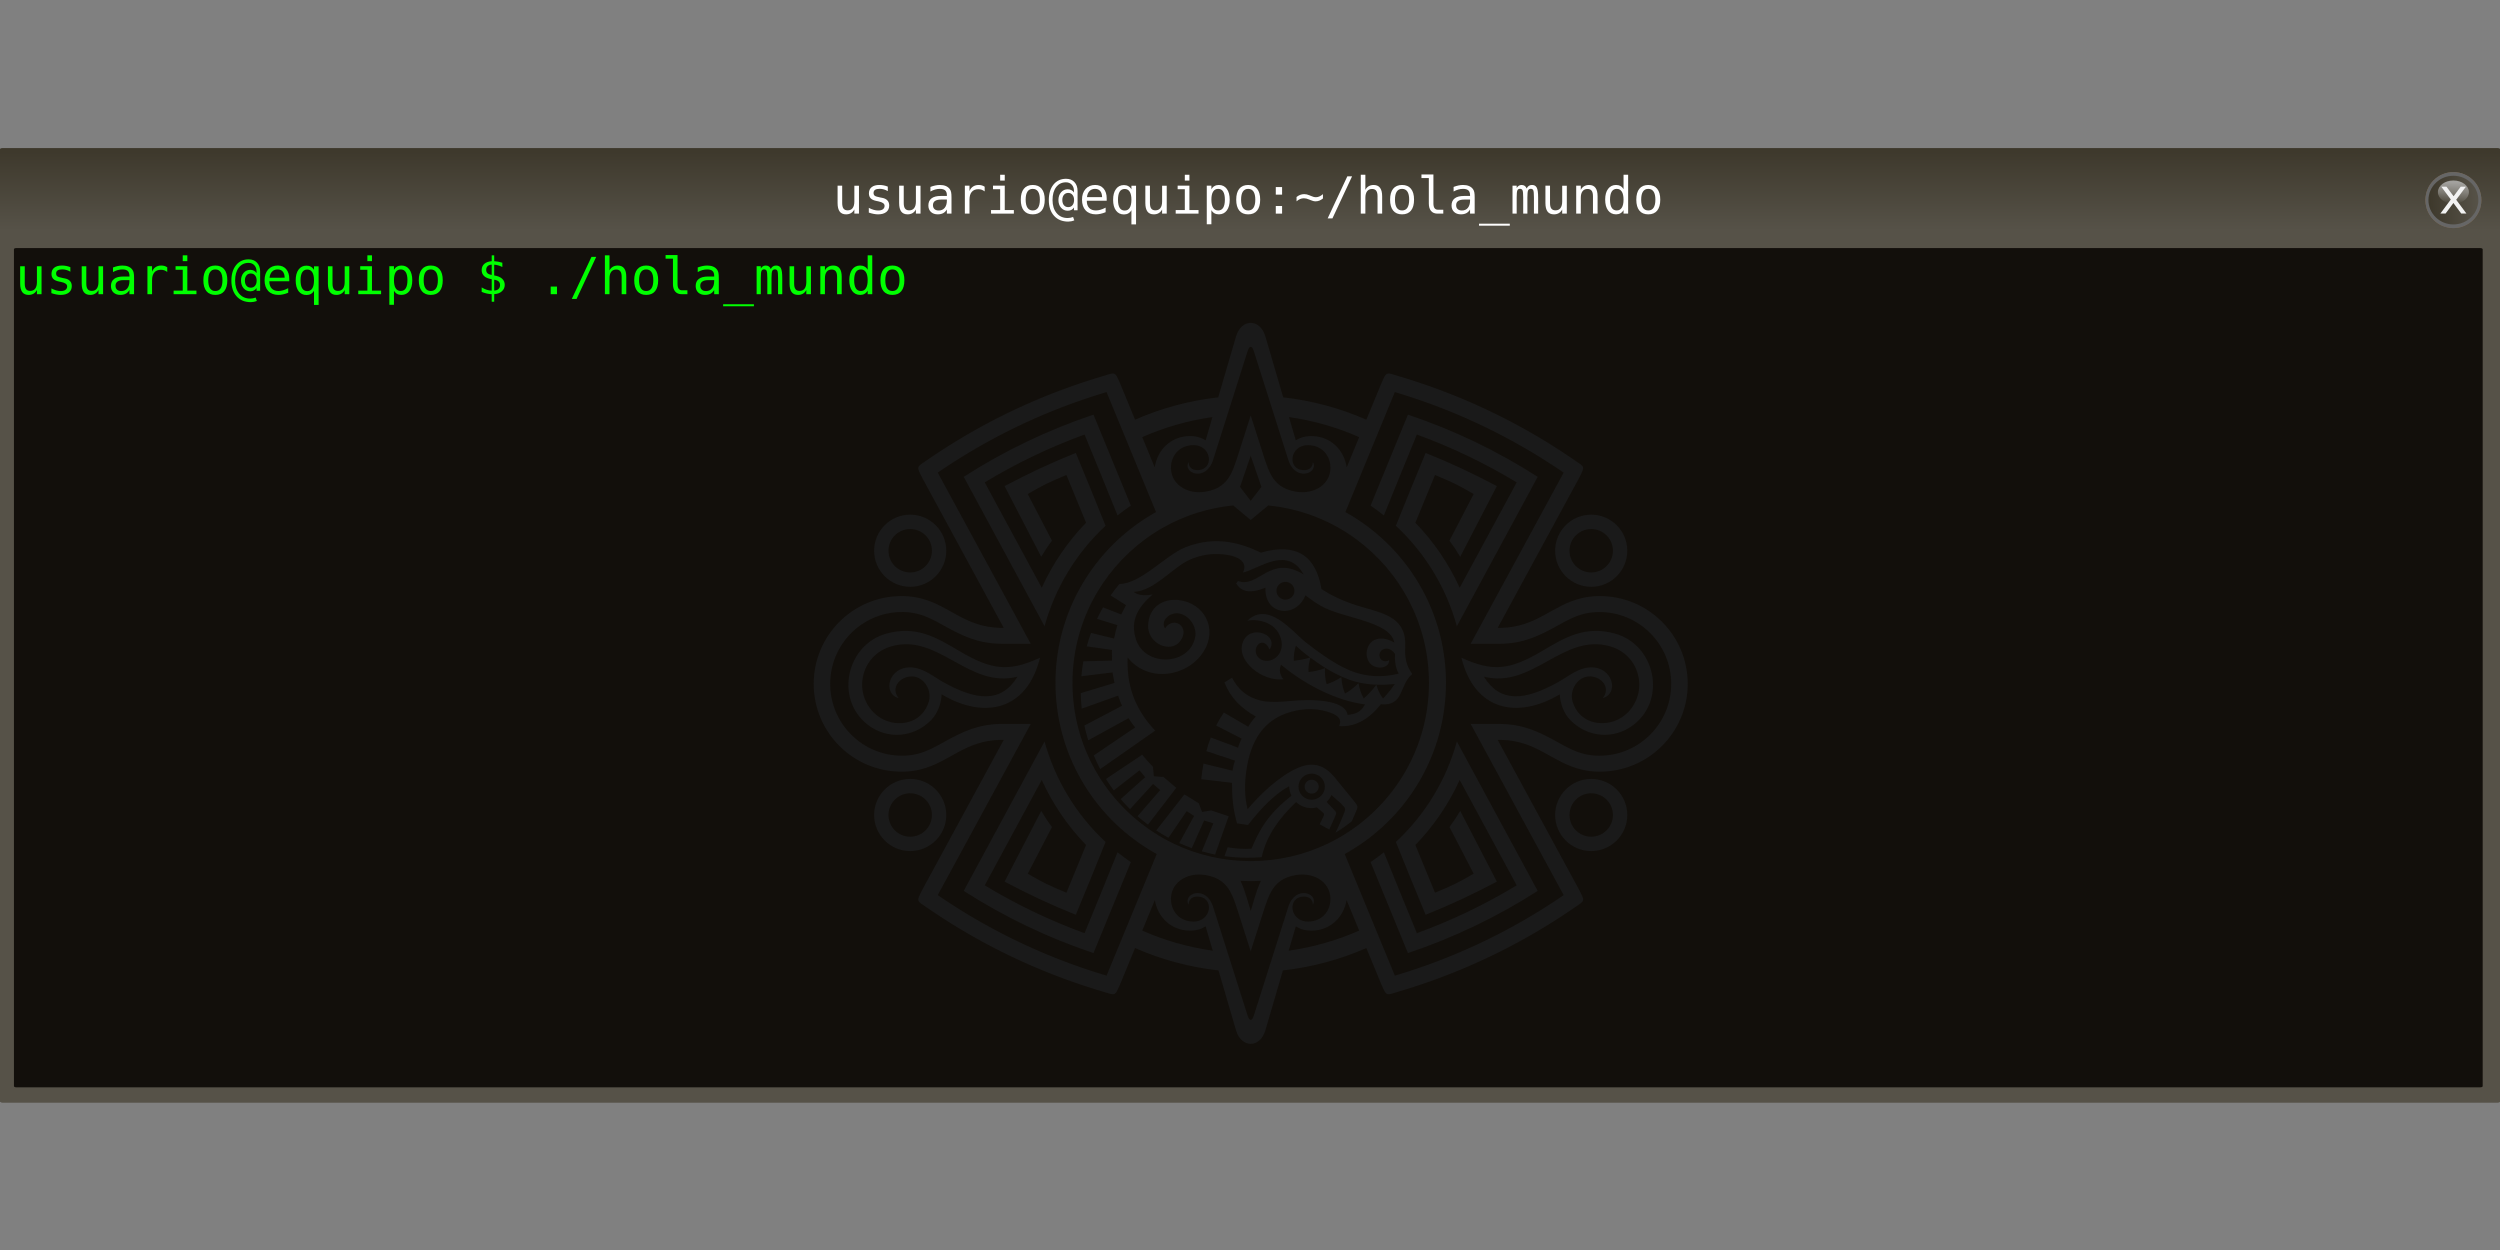 <?xml version="1.0" encoding="UTF-8" standalone="no"?>
<!-- Created with Inkscape (http://www.inkscape.org/) -->

<svg
   xmlns:dc="http://purl.org/dc/elements/1.1/"
   xmlns:cc="http://creativecommons.org/ns#"
   xmlns:rdf="http://www.w3.org/1999/02/22-rdf-syntax-ns#"
   xmlns:svg="http://www.w3.org/2000/svg"
   xmlns="http://www.w3.org/2000/svg"
   xmlns:xlink="http://www.w3.org/1999/xlink"
   xmlns:sodipodi="http://sodipodi.sourceforge.net/DTD/sodipodi-0.dtd"
   xmlns:inkscape="http://www.inkscape.org/namespaces/inkscape"
   width="1000"
   height="500"
   viewBox="0 0 264.583 132.292"
   version="1.1"
   id="svg8"
   inkscape:version="0.92.1 r"
   sodipodi:docname="hola-mundo-09.svg">
  <rect x="0" y="0" width="264.583" height="132.292" fill="#808080" stroke="none"/>
  <defs
     id="defs2">
    <linearGradient
       id="linearGradient3751">
      <stop
         offset="0"
         style="stop-color:#c7c7c7;stop-opacity:.712"
         id="stop3753" />
      <stop
         offset="1"
         style="stop-color:#eeeeee;stop-opacity:0"
         id="stop3755" />
    </linearGradient>
    <linearGradient
       id="linearGradient3607">
      <stop
         offset="0"
         style="stop-color:#3d382b"
         id="stop3609-4" />
      <stop
         offset="1"
         style="stop-color:#565248"
         id="stop3611" />
    </linearGradient>
    <linearGradient
       inkscape:collect="always"
       xlink:href="#linearGradient3607"
       id="linearGradient9142"
       gradientUnits="userSpaceOnUse"
       gradientTransform="matrix(0.404,0,0,0.195,20.466,192.679)"
       x1="309.61"
       y1="332.12"
       x2="309.61"
       y2="366.65" />
    <linearGradient
       inkscape:collect="always"
       xlink:href="#linearGradient3607"
       id="linearGradient9144"
       gradientUnits="userSpaceOnUse"
       gradientTransform="matrix(0.891,0,0,0.869,490.457,40.217)"
       x1="62.124"
       y1="347.65"
       x2="78.539"
       y2="347.65" />
    <linearGradient
       inkscape:collect="always"
       xlink:href="#linearGradient3751"
       id="linearGradient9146"
       gradientUnits="userSpaceOnUse"
       gradientTransform="translate(528.136,273.096)"
       x1="23.423"
       y1="64.208"
       x2="23.423"
       y2="70.458" />
  </defs>
  <sodipodi:namedview
     id="base"
     pagecolor="#ffffff"
     bordercolor="#666666"
     borderopacity="1.0"
     inkscape:pageopacity="0.0"
     inkscape:pageshadow="2"
     inkscape:zoom="1.502"
     inkscape:cx="500"
     inkscape:cy="250"
     inkscape:document-units="mm"
     inkscape:current-layer="layer1"
     showgrid="false"
     showguides="false"
     inkscape:window-width="1680"
     inkscape:window-height="986"
     inkscape:window-x="0"
     inkscape:window-y="27"
     inkscape:window-maximized="1"
     fit-margin-top="0"
     fit-margin-left="0"
     fit-margin-right="0"
     fit-margin-bottom="0"
     units="px" />
  <g
     inkscape:label="Capa 1"
     inkscape:groupmode="layer"
     id="layer1"
     transform="translate(755.646,-950.586)">
    <g
       id="g15658"
       transform="matrix(1.28,0,0,1.28,-715.398,497.34)"
       inkscape:export-filename="/home/jdiaz/Descargas/Presentacion-RUST/media/hola-mundo-terminal-09.png"
       inkscape:export-xdpi="90"
       inkscape:export-ydpi="90">
      <g
         transform="translate(-73.521,108.964)"
         id="g9140">
        <rect
           x="42.076"
           y="257.378"
           width="206.717"
           height="78.91"
           ry="0.097"
           rx="0.202"
           style="fill:url(#linearGradient9142);stroke-width:0.28"
           id="rect9064" />
        <rect
           x="42.076"
           y="264.637"
           width="206.717"
           height="71.652"
           ry="0.094"
           rx="0.202"
           style="fill:#565248;stroke-width:0.276"
           id="rect9066" />
        <rect
           x="43.229"
           y="265.644"
           width="204.122"
           height="69.394"
           ry="0.093"
           rx="0.202"
           style="fill:#120f0b;stroke-width:0.274"
           id="rect9068" />
        <g
           transform="matrix(0.282,0,0,0.282,88.945,165.097)"
           id="g9082">
          <circle
             id="circle9070"
             style="fill:#816647"
             cx="553.138"
             cy="342.489"
             r="8.207" />
          <circle
             id="circle9072"
             style="fill:#666666"
             cx="553.138"
             cy="342.489"
             r="8.207" />
          <ellipse
             id="ellipse9074"
             style="fill:url(#linearGradient9144);stroke-width:0.88"
             cx="553.138"
             cy="342.489"
             rx="7.315"
             ry="7.136" />
          <ellipse
             id="ellipse9076"
             style="fill:url(#linearGradient9146)"
             cx="553.138"
             cy="340.145"
             rx="4.546"
             ry="3.409" />
          <g
             id="g9080"
             style="fill:#f2f2f2"
             transform="translate(481.559,-2.54)">
            <path
               id="path9078"
               d="m 75.251,341.09 -2.849,3.834 2.997,4.045 h -1.526 l -2.293,-3.095 -2.293,3.095 h -1.526 l 3.06,-4.122 -2.8,-3.756 h 1.526 l 2.089,2.807 2.089,-2.807 h 1.526"
               inkscape:connector-curvature="0"
               style="fill:#f2f2f2" />
          </g>
        </g>
        <g
           id="g9138"
           style="font-style:normal;font-weight:normal;font-size:37.5px;line-height:23.438px;font-family:sans-serif;letter-spacing:0px;word-spacing:0px;fill:#000000;fill-opacity:1;stroke:none;stroke-width:0.938"
           aria-label="usuario@equipo:~/hola_mundo"
           transform="matrix(0.282,0,0,0.282,26.966,163.603)">
          <path
             inkscape:connector-curvature="0"
             id="path9084"
             style="font-style:normal;font-variant:normal;font-weight:normal;font-stretch:normal;font-size:15px;font-family:monospace;-inkscape-font-specification:monospace;fill:#ffffff;stroke-width:0.938"
             d="m 299.165,348.648 v -5.083 h 1.348 v 5.083 q 0,1.106 0.388,1.626 0.396,0.52 1.216,0.52 0.952,0 1.458,-0.666 0.505,-0.674 0.505,-1.926 v -4.636 h 1.355 v 8.188 h -1.355 v -1.23 q -0.359,0.71 -0.981,1.077 -0.615,0.366 -1.443,0.366 -1.26,0 -1.875,-0.82 -0.615,-0.828 -0.615,-2.498 z" />
          <path
             inkscape:connector-curvature="0"
             id="path9086"
             style="font-style:normal;font-variant:normal;font-weight:normal;font-stretch:normal;font-size:15px;font-family:monospace;-inkscape-font-specification:monospace;fill:#ffffff;stroke-width:0.938"
             d="m 313.887,343.836 v 1.318 q -0.579,-0.337 -1.165,-0.505 -0.586,-0.168 -1.194,-0.168 -0.916,0 -1.37,0.3 -0.447,0.293 -0.447,0.901 0,0.549 0.337,0.82 0.337,0.271 1.677,0.527 l 0.542,0.103 q 1.003,0.19 1.516,0.762 0.52,0.571 0.52,1.487 0,1.216 -0.864,1.904 -0.864,0.681 -2.402,0.681 -0.608,0 -1.274,-0.132 -0.666,-0.125 -1.443,-0.381 v -1.392 q 0.754,0.388 1.443,0.586 0.688,0.19 1.304,0.19 0.894,0 1.384,-0.359 0.491,-0.366 0.491,-1.018 0,-0.938 -1.794,-1.296 l -0.059,-0.015 -0.505,-0.103 q -1.165,-0.227 -1.699,-0.762 -0.535,-0.542 -0.535,-1.472 0,-1.179 0.798,-1.816 0.798,-0.645 2.278,-0.645 0.659,0 1.267,0.125 0.608,0.117 1.194,0.359 z" />
          <path
             inkscape:connector-curvature="0"
             id="path9088"
             style="font-style:normal;font-variant:normal;font-weight:normal;font-stretch:normal;font-size:15px;font-family:monospace;-inkscape-font-specification:monospace;fill:#ffffff;stroke-width:0.938"
             d="m 317.212,348.648 v -5.083 h 1.348 v 5.083 q 0,1.106 0.388,1.626 0.396,0.52 1.216,0.52 0.952,0 1.458,-0.666 0.505,-0.674 0.505,-1.926 v -4.636 h 1.355 v 8.188 h -1.355 v -1.23 q -0.359,0.71 -0.981,1.077 -0.615,0.366 -1.443,0.366 -1.26,0 -1.875,-0.82 -0.615,-0.828 -0.615,-2.498 z" />
          <path
             inkscape:connector-curvature="0"
             id="path9090"
             style="font-style:normal;font-variant:normal;font-weight:normal;font-stretch:normal;font-size:15px;font-family:monospace;-inkscape-font-specification:monospace;fill:#ffffff;stroke-width:0.938"
             d="m 329.949,347.63 h -0.447 q -1.179,0 -1.78,0.417 -0.593,0.41 -0.593,1.23 0,0.74 0.447,1.15 0.447,0.41 1.238,0.41 1.113,0 1.75,-0.769 0.637,-0.776 0.645,-2.139 v -0.3 z m 2.615,-0.557 v 4.68 h -1.355 v -1.216 q -0.432,0.732 -1.091,1.084 -0.652,0.344 -1.589,0.344 -1.252,0 -2,-0.703 -0.747,-0.71 -0.747,-1.897 0,-1.37 0.916,-2.08 0.923,-0.71 2.703,-0.71 h 1.809 v -0.212 q -0.007,-0.981 -0.498,-1.421 -0.491,-0.447 -1.567,-0.447 -0.688,0 -1.392,0.198 -0.703,0.198 -1.37,0.579 v -1.348 q 0.747,-0.286 1.428,-0.425 0.688,-0.146 1.333,-0.146 1.018,0 1.736,0.3 0.725,0.3 1.172,0.901 0.278,0.366 0.396,0.908 0.117,0.535 0.117,1.611 z" />
          <path
             inkscape:connector-curvature="0"
             id="path9092"
             style="font-style:normal;font-variant:normal;font-weight:normal;font-stretch:normal;font-size:15px;font-family:monospace;-inkscape-font-specification:monospace;fill:#ffffff;stroke-width:0.938"
             d="m 342.29,345.242 q -0.432,-0.337 -0.879,-0.491 -0.447,-0.154 -0.981,-0.154 -1.26,0 -1.926,0.791 -0.667,0.791 -0.667,2.285 v 4.08 h -1.355 v -8.203 h 1.355 v 1.604 q 0.337,-0.872 1.033,-1.333 0.703,-0.469 1.663,-0.469 0.498,0 0.93,0.125 0.432,0.125 0.828,0.388 z" />
          <path
             inkscape:connector-curvature="0"
             id="path9094"
             style="font-style:normal;font-variant:normal;font-weight:normal;font-stretch:normal;font-size:15px;font-family:monospace;-inkscape-font-specification:monospace;fill:#ffffff;stroke-width:0.938"
             d="m 344.729,343.551 h 3.45 v 7.156 h 2.673 v 1.047 h -6.694 v -1.047 h 2.673 v -6.108 h -2.102 z m 2.102,-3.193 h 1.348 v 1.707 h -1.348 z" />
          <path
             inkscape:connector-curvature="0"
             id="path9096"
             style="font-style:normal;font-variant:normal;font-weight:normal;font-stretch:normal;font-size:15px;font-family:monospace;-inkscape-font-specification:monospace;fill:#ffffff;stroke-width:0.938"
             d="m 356.389,344.495 q -1.025,0 -1.553,0.798 -0.527,0.798 -0.527,2.366 0,1.56 0.527,2.366 0.527,0.798 1.553,0.798 1.033,0 1.56,-0.798 0.527,-0.806 0.527,-2.366 0,-1.567 -0.527,-2.366 -0.527,-0.798 -1.56,-0.798 z m 0,-1.143 q 1.707,0 2.607,1.106 0.908,1.106 0.908,3.201 0,2.102 -0.901,3.208 -0.901,1.099 -2.615,1.099 -1.707,0 -2.607,-1.099 -0.901,-1.106 -0.901,-3.208 0,-2.095 0.901,-3.201 0.901,-1.106 2.607,-1.106 z" />
          <path
             inkscape:connector-curvature="0"
             id="path9098"
             style="font-style:normal;font-variant:normal;font-weight:normal;font-stretch:normal;font-size:15px;font-family:monospace;-inkscape-font-specification:monospace;fill:#ffffff;stroke-width:0.938"
             d="m 368.503,347.762 q 0,-0.945 -0.469,-1.509 -0.469,-0.571 -1.252,-0.571 -0.784,0 -1.26,0.571 -0.469,0.564 -0.469,1.509 0,0.952 0.469,1.523 0.476,0.564 1.26,0.564 0.784,0 1.252,-0.564 0.469,-0.571 0.469,-1.523 z m 1.025,3.003 h -1.055 v -0.813 q -0.271,0.461 -0.754,0.71 -0.476,0.249 -1.077,0.249 -1.179,0 -1.956,-0.886 -0.769,-0.886 -0.769,-2.263 0,-1.377 0.769,-2.263 0.776,-0.886 1.956,-0.886 0.586,0 1.077,0.256 0.491,0.256 0.754,0.703 v -0.461 q 0,-1.143 -0.645,-1.838 -0.645,-0.696 -1.707,-0.696 -1.802,0 -2.871,1.406 -1.062,1.399 -1.062,3.794 0,2.41 1.208,3.838 1.208,1.428 3.215,1.428 0.396,0 0.791,-0.073 0.396,-0.073 0.813,-0.227 l 0.352,0.989 q -0.461,0.183 -0.916,0.271 -0.447,0.088 -0.872,0.088 -2.615,0 -4.153,-1.707 -1.531,-1.707 -1.531,-4.607 0,-2.856 1.377,-4.548 1.377,-1.692 3.691,-1.692 1.531,0 2.446,0.974 0.916,0.974 0.916,2.615 z" />
          <path
             inkscape:connector-curvature="0"
             id="path9100"
             style="font-style:normal;font-variant:normal;font-weight:normal;font-stretch:normal;font-size:15px;font-family:monospace;-inkscape-font-specification:monospace;fill:#ffffff;stroke-width:0.938"
             d="m 378.069,347.315 v 0.659 h -5.837 v 0.044 q 0,1.34 0.696,2.073 0.703,0.732 1.978,0.732 0.645,0 1.348,-0.205 0.703,-0.205 1.501,-0.623 v 1.34 q -0.769,0.315 -1.487,0.469 -0.71,0.161 -1.377,0.161 -1.912,0 -2.988,-1.143 -1.077,-1.15 -1.077,-3.164 0,-1.963 1.055,-3.135 1.055,-1.172 2.812,-1.172 1.567,0 2.468,1.062 0.908,1.062 0.908,2.9 z m -1.348,-0.396 q -0.029,-1.187 -0.564,-1.802 -0.527,-0.623 -1.523,-0.623 -0.974,0 -1.604,0.645 -0.63,0.645 -0.747,1.787 z" />
          <path
             inkscape:connector-curvature="0"
             id="path9102"
             style="font-style:normal;font-variant:normal;font-weight:normal;font-stretch:normal;font-size:15px;font-family:monospace;-inkscape-font-specification:monospace;fill:#ffffff;stroke-width:0.938"
             d="m 381.379,347.689 q 0,1.567 0.491,2.366 0.498,0.798 1.472,0.798 0.974,0 1.472,-0.798 0.505,-0.806 0.505,-2.366 0,-1.56 -0.505,-2.358 -0.498,-0.806 -1.472,-0.806 -0.974,0 -1.472,0.798 -0.491,0.798 -0.491,2.366 z m 3.94,3.047 q -0.33,0.608 -0.894,0.938 -0.557,0.322 -1.296,0.322 -1.472,0 -2.329,-1.135 -0.85,-1.143 -0.85,-3.142 0,-2.036 0.85,-3.186 0.85,-1.15 2.329,-1.15 0.732,0 1.289,0.322 0.564,0.315 0.901,0.923 v -1.047 h 1.355 v 11.323 h -1.355 z" />
          <path
             inkscape:connector-curvature="0"
             id="path9104"
             style="font-style:normal;font-variant:normal;font-weight:normal;font-stretch:normal;font-size:15px;font-family:monospace;-inkscape-font-specification:monospace;fill:#ffffff;stroke-width:0.938"
             d="m 389.399,348.648 v -5.083 h 1.348 v 5.083 q 0,1.106 0.388,1.626 0.396,0.52 1.216,0.52 0.952,0 1.458,-0.666 0.505,-0.674 0.505,-1.926 v -4.636 h 1.355 v 8.188 h -1.355 v -1.23 q -0.359,0.71 -0.981,1.077 -0.615,0.366 -1.443,0.366 -1.26,0 -1.875,-0.82 -0.615,-0.828 -0.615,-2.498 z" />
          <path
             inkscape:connector-curvature="0"
             id="path9106"
             style="font-style:normal;font-variant:normal;font-weight:normal;font-stretch:normal;font-size:15px;font-family:monospace;-inkscape-font-specification:monospace;fill:#ffffff;stroke-width:0.938"
             d="m 398.87,343.551 h 3.45 v 7.156 h 2.673 v 1.047 h -6.694 v -1.047 h 2.673 v -6.108 h -2.102 z m 2.102,-3.193 h 1.348 v 1.707 h -1.348 z" />
          <path
             inkscape:connector-curvature="0"
             id="path9108"
             style="font-style:normal;font-variant:normal;font-weight:normal;font-stretch:normal;font-size:15px;font-family:monospace;-inkscape-font-specification:monospace;fill:#ffffff;stroke-width:0.938"
             d="m 408.765,350.721 v 4.153 h -1.355 v -11.323 h 1.355 v 1.047 q 0.337,-0.608 0.894,-0.923 0.564,-0.322 1.296,-0.322 1.487,0 2.329,1.15 0.85,1.15 0.85,3.186 0,2 -0.85,3.142 -0.85,1.135 -2.329,1.135 -0.747,0 -1.311,-0.315 -0.557,-0.322 -0.879,-0.93 z m 3.955,-3.062 q 0,-1.567 -0.498,-2.366 -0.491,-0.798 -1.465,-0.798 -0.981,0 -1.487,0.806 -0.505,0.798 -0.505,2.358 0,1.553 0.505,2.358 0.505,0.806 1.487,0.806 0.974,0 1.465,-0.798 0.498,-0.798 0.498,-2.366 z" />
          <path
             inkscape:connector-curvature="0"
             id="path9110"
             style="font-style:normal;font-variant:normal;font-weight:normal;font-stretch:normal;font-size:15px;font-family:monospace;-inkscape-font-specification:monospace;fill:#ffffff;stroke-width:0.938"
             d="m 419.553,344.495 q -1.025,0 -1.553,0.798 -0.527,0.798 -0.527,2.366 0,1.56 0.527,2.366 0.527,0.798 1.553,0.798 1.033,0 1.56,-0.798 0.527,-0.806 0.527,-2.366 0,-1.567 -0.527,-2.366 -0.527,-0.798 -1.56,-0.798 z m 0,-1.143 q 1.707,0 2.607,1.106 0.908,1.106 0.908,3.201 0,2.102 -0.901,3.208 -0.901,1.099 -2.615,1.099 -1.707,0 -2.607,-1.099 -0.901,-1.106 -0.901,-3.208 0,-2.095 0.901,-3.201 0.901,-1.106 2.607,-1.106 z" />
          <path
             inkscape:connector-curvature="0"
             id="path9112"
             style="font-style:normal;font-variant:normal;font-weight:normal;font-stretch:normal;font-size:15px;font-family:monospace;-inkscape-font-specification:monospace;fill:#ffffff;stroke-width:0.938"
             d="m 427.646,343.968 h 1.846 v 2.219 h -1.846 z m 0,5.552 h 1.846 v 2.234 h -1.846 z" />
          <path
             inkscape:connector-curvature="0"
             id="path9114"
             style="font-style:normal;font-variant:normal;font-weight:normal;font-stretch:normal;font-size:15px;font-family:monospace;-inkscape-font-specification:monospace;fill:#ffffff;stroke-width:0.938"
             d="m 441.475,346.041 v 1.274 q -0.549,0.432 -1.077,0.637 -0.52,0.198 -1.099,0.198 -0.659,0 -1.487,-0.374 -0.161,-0.073 -0.242,-0.103 -0.564,-0.242 -0.945,-0.33 -0.374,-0.088 -0.747,-0.088 -0.579,0 -1.099,0.22 -0.513,0.212 -1.047,0.674 v -1.274 q 0.571,-0.439 1.106,-0.637 0.535,-0.198 1.143,-0.198 0.388,0 0.754,0.081 0.366,0.081 0.908,0.308 0.088,0.037 0.242,0.11 0.85,0.403 1.531,0.403 0.513,0 1.011,-0.22 0.505,-0.227 1.047,-0.681 z" />
          <path
             inkscape:connector-curvature="0"
             id="path9116"
             style="font-style:normal;font-variant:normal;font-weight:normal;font-stretch:normal;font-size:15px;font-family:monospace;-inkscape-font-specification:monospace;fill:#ffffff;stroke-width:0.938"
             d="m 448.623,340.819 h 1.392 l -5.757,12.327 h -1.399 z" />
          <path
             inkscape:connector-curvature="0"
             id="path9118"
             style="font-style:normal;font-variant:normal;font-weight:normal;font-stretch:normal;font-size:15px;font-family:monospace;-inkscape-font-specification:monospace;fill:#ffffff;stroke-width:0.938"
             d="m 458.833,346.671 v 5.083 H 457.478 v -5.083 q 0,-1.106 -0.388,-1.626 -0.388,-0.52 -1.216,-0.52 -0.945,0 -1.458,0.674 -0.505,0.666 -0.505,1.919 v 4.636 h -1.348 v -11.396 h 1.348 v 4.424 q 0.359,-0.703 0.974,-1.062 0.615,-0.366 1.458,-0.366 1.252,0 1.868,0.828 0.623,0.82 0.623,2.49 z" />
          <path
             inkscape:connector-curvature="0"
             id="path9120"
             style="font-style:normal;font-variant:normal;font-weight:normal;font-stretch:normal;font-size:15px;font-family:monospace;-inkscape-font-specification:monospace;fill:#ffffff;stroke-width:0.938"
             d="m 464.67,344.495 q -1.025,0 -1.553,0.798 -0.527,0.798 -0.527,2.366 0,1.56 0.527,2.366 0.527,0.798 1.553,0.798 1.033,0 1.56,-0.798 0.527,-0.806 0.527,-2.366 0,-1.567 -0.527,-2.366 -0.527,-0.798 -1.56,-0.798 z m 0,-1.143 q 1.707,0 2.607,1.106 0.908,1.106 0.908,3.201 0,2.102 -0.901,3.208 -0.901,1.099 -2.615,1.099 -1.707,0 -2.607,-1.099 -0.901,-1.106 -0.901,-3.208 0,-2.095 0.901,-3.201 0.901,-1.106 2.607,-1.106 z" />
          <path
             inkscape:connector-curvature="0"
             id="path9122"
             style="font-style:normal;font-variant:normal;font-weight:normal;font-stretch:normal;font-size:15px;font-family:monospace;-inkscape-font-specification:monospace;fill:#ffffff;stroke-width:0.938"
             d="m 473.862,348.78 q 0,0.908 0.33,1.37 0.337,0.461 0.989,0.461 h 1.575 v 1.143 h -1.707 q -1.208,0 -1.875,-0.776 -0.659,-0.776 -0.659,-2.197 v -7.449 h -2.161 v -1.055 h 3.508 z" />
          <path
             inkscape:connector-curvature="0"
             id="path9124"
             style="font-style:normal;font-variant:normal;font-weight:normal;font-stretch:normal;font-size:15px;font-family:monospace;-inkscape-font-specification:monospace;fill:#ffffff;stroke-width:0.938"
             d="m 483.347,347.63 h -0.447 q -1.179,0 -1.78,0.417 -0.593,0.41 -0.593,1.23 0,0.74 0.447,1.15 0.447,0.41 1.238,0.41 1.113,0 1.75,-0.769 0.637,-0.776 0.645,-2.139 v -0.3 z m 2.615,-0.557 v 4.68 h -1.355 v -1.216 q -0.432,0.732 -1.091,1.084 -0.652,0.344 -1.589,0.344 -1.252,0 -2,-0.703 -0.747,-0.71 -0.747,-1.897 0,-1.37 0.916,-2.08 0.923,-0.71 2.703,-0.71 h 1.809 v -0.212 q -0.007,-0.981 -0.498,-1.421 -0.491,-0.447 -1.567,-0.447 -0.688,0 -1.392,0.198 -0.703,0.198 -1.37,0.579 v -1.348 q 0.747,-0.286 1.428,-0.425 0.688,-0.146 1.333,-0.146 1.018,0 1.736,0.3 0.725,0.3 1.172,0.901 0.278,0.366 0.396,0.908 0.117,0.535 0.117,1.611 z" />
          <path
             inkscape:connector-curvature="0"
             id="path9126"
             style="font-style:normal;font-variant:normal;font-weight:normal;font-stretch:normal;font-size:15px;font-family:monospace;-inkscape-font-specification:monospace;fill:#ffffff;stroke-width:0.938"
             d="m 496.26,354.705 v 0.586 h -9.031 v -0.586 z" />
          <path
             inkscape:connector-curvature="0"
             id="path9128"
             style="font-style:normal;font-variant:normal;font-weight:normal;font-stretch:normal;font-size:15px;font-family:monospace;-inkscape-font-specification:monospace;fill:#ffffff;stroke-width:0.938"
             d="m 501.204,344.386 q 0.249,-0.527 0.63,-0.776 0.388,-0.256 0.93,-0.256 0.989,0 1.392,0.769 0.41,0.762 0.41,2.878 v 4.753 h -1.23 v -4.695 q 0,-1.736 -0.198,-2.153 -0.19,-0.425 -0.703,-0.425 -0.586,0 -0.806,0.454 -0.212,0.447 -0.212,2.124 v 4.695 h -1.23 v -4.695 q 0,-1.758 -0.212,-2.168 -0.205,-0.41 -0.747,-0.41 -0.535,0 -0.747,0.454 -0.205,0.447 -0.205,2.124 v 4.695 h -1.223 v -8.203 h 1.223 v 0.703 q 0.242,-0.439 0.601,-0.666 0.366,-0.234 0.828,-0.234 0.557,0 0.923,0.256 0.374,0.256 0.579,0.776 z" />
          <path
             inkscape:connector-curvature="0"
             id="path9130"
             style="font-style:normal;font-variant:normal;font-weight:normal;font-stretch:normal;font-size:15px;font-family:monospace;-inkscape-font-specification:monospace;fill:#ffffff;stroke-width:0.938"
             d="m 506.704,348.648 v -5.083 h 1.348 v 5.083 q 0,1.106 0.388,1.626 0.396,0.52 1.216,0.52 0.952,0 1.458,-0.666 0.505,-0.674 0.505,-1.926 v -4.636 h 1.355 v 8.188 h -1.355 v -1.23 q -0.359,0.71 -0.981,1.077 -0.615,0.366 -1.443,0.366 -1.26,0 -1.875,-0.82 -0.615,-0.828 -0.615,-2.498 z" />
          <path
             inkscape:connector-curvature="0"
             id="path9132"
             style="font-style:normal;font-variant:normal;font-weight:normal;font-stretch:normal;font-size:15px;font-family:monospace;-inkscape-font-specification:monospace;fill:#ffffff;stroke-width:0.938"
             d="m 521.997,346.671 v 5.083 h -1.355 v -5.083 q 0,-1.106 -0.388,-1.626 -0.388,-0.52 -1.216,-0.52 -0.945,0 -1.458,0.674 -0.505,0.666 -0.505,1.919 v 4.636 h -1.348 v -8.203 h 1.348 v 1.23 q 0.359,-0.703 0.974,-1.062 0.615,-0.366 1.458,-0.366 1.252,0 1.868,0.828 0.623,0.82 0.623,2.49 z" />
          <path
             inkscape:connector-curvature="0"
             id="path9134"
             style="font-style:normal;font-variant:normal;font-weight:normal;font-stretch:normal;font-size:15px;font-family:monospace;-inkscape-font-specification:monospace;fill:#ffffff;stroke-width:0.938"
             d="m 529.607,344.598 v -4.241 h 1.348 v 11.396 h -1.348 v -1.033 q -0.337,0.608 -0.901,0.93 -0.557,0.315 -1.289,0.315 -1.487,0 -2.344,-1.15 -0.85,-1.157 -0.85,-3.186 0,-2 0.857,-3.135 0.857,-1.143 2.336,-1.143 0.74,0 1.304,0.322 0.564,0.315 0.886,0.923 z m -3.962,3.062 q 0,1.567 0.498,2.366 0.498,0.798 1.472,0.798 0.974,0 1.479,-0.806 0.513,-0.806 0.513,-2.358 0,-1.56 -0.513,-2.358 -0.505,-0.806 -1.479,-0.806 -0.974,0 -1.472,0.798 -0.498,0.798 -0.498,2.366 z" />
          <path
             inkscape:connector-curvature="0"
             id="path9136"
             style="font-style:normal;font-variant:normal;font-weight:normal;font-stretch:normal;font-size:15px;font-family:monospace;-inkscape-font-specification:monospace;fill:#ffffff;stroke-width:0.938"
             d="m 536.858,344.495 q -1.025,0 -1.553,0.798 -0.527,0.798 -0.527,2.366 0,1.56 0.527,2.366 0.527,0.798 1.553,0.798 1.033,0 1.56,-0.798 0.527,-0.806 0.527,-2.366 0,-1.567 -0.527,-2.366 -0.527,-0.798 -1.56,-0.798 z m 0,-1.143 q 1.707,0 2.607,1.106 0.908,1.106 0.908,3.201 0,2.102 -0.901,3.208 -0.901,1.099 -2.615,1.099 -1.707,0 -2.607,-1.099 -0.901,-1.106 -0.901,-3.208 0,-2.095 0.901,-3.201 0.901,-1.106 2.607,-1.106 z" />
        </g>
      </g>
      <g
         transform="matrix(0.282,0,0,0.282,-46.656,271.608)"
         id="g207">
        <path
           inkscape:connector-curvature="0"
           id="path32-73"
           style="font-style:normal;font-variant:normal;font-weight:normal;font-stretch:normal;font-size:15px;line-height:23.438px;font-family:monospace;-inkscape-font-specification:monospace;letter-spacing:0px;word-spacing:0px;fill:#00ff00;fill-opacity:1;stroke:none;stroke-width:0.938"
           d="m 59.854,375.669 v -5.083 h 1.348 v 5.083 q 0,1.106 0.388,1.626 0.396,0.52 1.216,0.52 0.952,0 1.458,-0.667 0.505,-0.674 0.505,-1.926 v -4.636 h 1.355 v 8.188 H 64.768 v -1.23 q -0.359,0.71 -0.981,1.077 -0.615,0.366 -1.443,0.366 -1.26,0 -1.875,-0.82 -0.615,-0.828 -0.615,-2.498 z" />
        <path
           inkscape:connector-curvature="0"
           id="path34-8"
           style="font-style:normal;font-variant:normal;font-weight:normal;font-stretch:normal;font-size:15px;line-height:23.438px;font-family:monospace;-inkscape-font-specification:monospace;letter-spacing:0px;word-spacing:0px;fill:#00ff00;fill-opacity:1;stroke:none;stroke-width:0.938"
           d="m 74.575,370.857 v 1.318 q -0.579,-0.337 -1.165,-0.505 -0.586,-0.168 -1.194,-0.168 -0.916,0 -1.37,0.3 -0.447,0.293 -0.447,0.901 0,0.549 0.337,0.82 0.337,0.271 1.677,0.527 l 0.542,0.103 q 1.003,0.19 1.516,0.762 0.52,0.571 0.52,1.487 0,1.216 -0.864,1.904 -0.864,0.681 -2.402,0.681 -0.608,0 -1.274,-0.132 -0.667,-0.125 -1.443,-0.381 v -1.392 q 0.754,0.388 1.443,0.586 0.688,0.19 1.304,0.19 0.894,0 1.384,-0.359 0.491,-0.366 0.491,-1.018 0,-0.938 -1.794,-1.296 l -0.059,-0.015 -0.505,-0.103 q -1.165,-0.227 -1.699,-0.762 -0.535,-0.542 -0.535,-1.472 0,-1.179 0.798,-1.816 0.798,-0.645 2.278,-0.645 0.659,0 1.267,0.125 0.608,0.117 1.194,0.359 z" />
        <path
           inkscape:connector-curvature="0"
           id="path36-23"
           style="font-style:normal;font-variant:normal;font-weight:normal;font-stretch:normal;font-size:15px;line-height:23.438px;font-family:monospace;-inkscape-font-specification:monospace;letter-spacing:0px;word-spacing:0px;fill:#00ff00;fill-opacity:1;stroke:none;stroke-width:0.938"
           d="m 77.9,375.669 v -5.083 h 1.348 v 5.083 q 0,1.106 0.388,1.626 0.396,0.52 1.216,0.52 0.952,0 1.458,-0.667 0.505,-0.674 0.505,-1.926 v -4.636 h 1.355 v 8.188 h -1.355 v -1.23 q -0.359,0.71 -0.981,1.077 -0.615,0.366 -1.443,0.366 -1.26,0 -1.875,-0.82 -0.615,-0.828 -0.615,-2.498 z" />
        <path
           inkscape:connector-curvature="0"
           id="path38-0"
           style="font-style:normal;font-variant:normal;font-weight:normal;font-stretch:normal;font-size:15px;line-height:23.438px;font-family:monospace;-inkscape-font-specification:monospace;letter-spacing:0px;word-spacing:0px;fill:#00ff00;fill-opacity:1;stroke:none;stroke-width:0.938"
           d="m 90.637,374.651 h -0.447 q -1.179,0 -1.78,0.417 -0.593,0.41 -0.593,1.23 0,0.74 0.447,1.15 0.447,0.41 1.238,0.41 1.113,0 1.75,-0.769 0.637,-0.776 0.645,-2.139 v -0.3 z m 2.615,-0.557 v 4.68 h -1.355 v -1.216 q -0.432,0.732 -1.091,1.084 -0.652,0.344 -1.589,0.344 -1.252,0 -2,-0.703 -0.747,-0.71 -0.747,-1.897 0,-1.37 0.916,-2.08 0.923,-0.71 2.703,-0.71 h 1.809 V 373.384 q -0.007,-0.981 -0.498,-1.421 -0.491,-0.447 -1.567,-0.447 -0.688,0 -1.392,0.198 -0.703,0.198 -1.37,0.579 v -1.348 q 0.747,-0.286 1.428,-0.425 0.688,-0.146 1.333,-0.146 1.018,0 1.736,0.3 0.725,0.3 1.172,0.901 0.278,0.366 0.396,0.908 0.117,0.535 0.117,1.611 z" />
        <path
           inkscape:connector-curvature="0"
           id="path40-77"
           style="font-style:normal;font-variant:normal;font-weight:normal;font-stretch:normal;font-size:15px;line-height:23.438px;font-family:monospace;-inkscape-font-specification:monospace;letter-spacing:0px;word-spacing:0px;fill:#00ff00;fill-opacity:1;stroke:none;stroke-width:0.938"
           d="m 102.979,372.263 q -0.432,-0.337 -0.879,-0.491 -0.447,-0.154 -0.981,-0.154 -1.26,0 -1.926,0.791 -0.667,0.791 -0.667,2.285 v 4.08 h -1.355 v -8.203 h 1.355 v 1.604 q 0.337,-0.872 1.033,-1.333 0.703,-0.469 1.663,-0.469 0.498,0 0.93,0.125 0.432,0.125 0.828,0.388 z" />
        <path
           inkscape:connector-curvature="0"
           id="path42-76"
           style="font-style:normal;font-variant:normal;font-weight:normal;font-stretch:normal;font-size:15px;line-height:23.438px;font-family:monospace;-inkscape-font-specification:monospace;letter-spacing:0px;word-spacing:0px;fill:#00ff00;fill-opacity:1;stroke:none;stroke-width:0.938"
           d="m 105.418,370.572 h 3.45 v 7.156 h 2.673 v 1.047 h -6.694 v -1.047 h 2.673 v -6.108 h -2.102 z m 2.102,-3.193 h 1.348 v 1.707 h -1.348 z" />
        <path
           inkscape:connector-curvature="0"
           id="path44-9"
           style="font-style:normal;font-variant:normal;font-weight:normal;font-stretch:normal;font-size:15px;line-height:23.438px;font-family:monospace;-inkscape-font-specification:monospace;letter-spacing:0px;word-spacing:0px;fill:#00ff00;fill-opacity:1;stroke:none;stroke-width:0.938"
           d="m 117.078,371.516 q -1.025,0 -1.553,0.798 -0.527,0.798 -0.527,2.366 0,1.56 0.527,2.366 0.527,0.798 1.553,0.798 1.033,0 1.56,-0.798 0.527,-0.806 0.527,-2.366 0,-1.567 -0.527,-2.366 -0.527,-0.798 -1.56,-0.798 z m 0,-1.143 q 1.707,0 2.607,1.106 0.908,1.106 0.908,3.201 0,2.102 -0.901,3.208 -0.901,1.099 -2.615,1.099 -1.707,0 -2.607,-1.099 -0.901,-1.106 -0.901,-3.208 0,-2.095 0.901,-3.201 0.901,-1.106 2.607,-1.106 z" />
        <path
           inkscape:connector-curvature="0"
           id="path46-11"
           style="font-style:normal;font-variant:normal;font-weight:normal;font-stretch:normal;font-size:15px;line-height:23.438px;font-family:monospace;-inkscape-font-specification:monospace;letter-spacing:0px;word-spacing:0px;fill:#00ff00;fill-opacity:1;stroke:none;stroke-width:0.938"
           d="m 129.192,374.783 q 0,-0.945 -0.469,-1.509 -0.469,-0.571 -1.252,-0.571 -0.784,0 -1.26,0.571 -0.469,0.564 -0.469,1.509 0,0.952 0.469,1.523 0.476,0.564 1.26,0.564 0.784,0 1.252,-0.564 0.469,-0.571 0.469,-1.523 z m 1.025,3.003 h -1.055 v -0.813 q -0.271,0.461 -0.754,0.71 -0.476,0.249 -1.077,0.249 -1.179,0 -1.956,-0.886 -0.769,-0.886 -0.769,-2.263 0,-1.377 0.769,-2.263 0.776,-0.886 1.956,-0.886 0.586,0 1.077,0.256 0.491,0.256 0.754,0.703 v -0.461 q 0,-1.143 -0.645,-1.838 -0.645,-0.696 -1.707,-0.696 -1.802,0 -2.871,1.406 -1.062,1.399 -1.062,3.794 0,2.41 1.208,3.838 1.208,1.428 3.215,1.428 0.396,0 0.791,-0.073 0.396,-0.073 0.813,-0.227 l 0.352,0.989 q -0.461,0.183 -0.916,0.271 -0.447,0.088 -0.872,0.088 -2.615,0 -4.153,-1.707 -1.531,-1.707 -1.531,-4.607 0,-2.856 1.377,-4.548 1.377,-1.692 3.691,-1.692 1.531,0 2.446,0.974 0.916,0.974 0.916,2.615 z" />
        <path
           inkscape:connector-curvature="0"
           id="path48-9"
           style="font-style:normal;font-variant:normal;font-weight:normal;font-stretch:normal;font-size:15px;line-height:23.438px;font-family:monospace;-inkscape-font-specification:monospace;letter-spacing:0px;word-spacing:0px;fill:#00ff00;fill-opacity:1;stroke:none;stroke-width:0.938"
           d="m 138.757,374.336 v 0.659 h -5.837 v 0.044 q 0,1.34 0.696,2.073 0.703,0.732 1.978,0.732 0.645,0 1.348,-0.205 0.703,-0.205 1.501,-0.623 v 1.34 q -0.769,0.315 -1.487,0.469 -0.71,0.161 -1.377,0.161 -1.912,0 -2.988,-1.143 -1.077,-1.15 -1.077,-3.164 0,-1.963 1.055,-3.135 1.055,-1.172 2.812,-1.172 1.567,0 2.468,1.062 0.908,1.062 0.908,2.9 z m -1.348,-0.396 q -0.029,-1.187 -0.564,-1.802 -0.527,-0.623 -1.523,-0.623 -0.974,0 -1.604,0.645 -0.63,0.645 -0.747,1.787 z" />
        <path
           inkscape:connector-curvature="0"
           id="path50-0"
           style="font-style:normal;font-variant:normal;font-weight:normal;font-stretch:normal;font-size:15px;line-height:23.438px;font-family:monospace;-inkscape-font-specification:monospace;letter-spacing:0px;word-spacing:0px;fill:#00ff00;fill-opacity:1;stroke:none;stroke-width:0.938"
           d="m 142.068,374.71 q 0,1.567 0.491,2.366 0.498,0.798 1.472,0.798 0.974,0 1.472,-0.798 0.505,-0.806 0.505,-2.366 0,-1.56 -0.505,-2.358 -0.498,-0.806 -1.472,-0.806 -0.974,0 -1.472,0.798 -0.491,0.798 -0.491,2.366 z m 3.94,3.047 q -0.33,0.608 -0.894,0.938 -0.557,0.322 -1.296,0.322 -1.472,0 -2.329,-1.135 -0.85,-1.143 -0.85,-3.142 0,-2.036 0.85,-3.186 0.85,-1.15 2.329,-1.15 0.732,0 1.289,0.322 0.564,0.315 0.901,0.923 v -1.047 h 1.355 v 11.323 h -1.355 z" />
        <path
           inkscape:connector-curvature="0"
           id="path52-8"
           style="font-style:normal;font-variant:normal;font-weight:normal;font-stretch:normal;font-size:15px;line-height:23.438px;font-family:monospace;-inkscape-font-specification:monospace;letter-spacing:0px;word-spacing:0px;fill:#00ff00;fill-opacity:1;stroke:none;stroke-width:0.938"
           d="m 150.088,375.669 v -5.083 h 1.348 v 5.083 q 0,1.106 0.388,1.626 0.396,0.52 1.216,0.52 0.952,0 1.458,-0.667 0.505,-0.674 0.505,-1.926 v -4.636 h 1.355 v 8.188 h -1.355 v -1.23 q -0.359,0.71 -0.981,1.077 -0.615,0.366 -1.443,0.366 -1.26,0 -1.875,-0.82 -0.615,-0.828 -0.615,-2.498 z" />
        <path
           inkscape:connector-curvature="0"
           id="path54-98"
           style="font-style:normal;font-variant:normal;font-weight:normal;font-stretch:normal;font-size:15px;line-height:23.438px;font-family:monospace;-inkscape-font-specification:monospace;letter-spacing:0px;word-spacing:0px;fill:#00ff00;fill-opacity:1;stroke:none;stroke-width:0.938"
           d="m 159.558,370.572 h 3.45 v 7.156 h 2.673 v 1.047 h -6.694 v -1.047 h 2.673 v -6.108 h -2.102 z m 2.102,-3.193 h 1.348 v 1.707 h -1.348 z" />
        <path
           inkscape:connector-curvature="0"
           id="path56-8"
           style="font-style:normal;font-variant:normal;font-weight:normal;font-stretch:normal;font-size:15px;line-height:23.438px;font-family:monospace;-inkscape-font-specification:monospace;letter-spacing:0px;word-spacing:0px;fill:#00ff00;fill-opacity:1;stroke:none;stroke-width:0.938"
           d="m 169.453,377.742 v 4.153 h -1.355 V 370.572 h 1.355 v 1.047 q 0.337,-0.608 0.894,-0.923 0.564,-0.322 1.296,-0.322 1.487,0 2.329,1.15 0.85,1.15 0.85,3.186 0,2 -0.85,3.142 -0.85,1.135 -2.329,1.135 -0.747,0 -1.311,-0.315 -0.557,-0.322 -0.879,-0.93 z m 3.955,-3.062 q 0,-1.567 -0.498,-2.366 -0.491,-0.798 -1.465,-0.798 -0.981,0 -1.487,0.806 -0.505,0.798 -0.505,2.358 0,1.553 0.505,2.358 0.505,0.806 1.487,0.806 0.974,0 1.465,-0.798 0.498,-0.798 0.498,-2.366 z" />
        <path
           inkscape:connector-curvature="0"
           id="path58-0"
           style="font-style:normal;font-variant:normal;font-weight:normal;font-stretch:normal;font-size:15px;line-height:23.438px;font-family:monospace;-inkscape-font-specification:monospace;letter-spacing:0px;word-spacing:0px;fill:#00ff00;fill-opacity:1;stroke:none;stroke-width:0.938"
           d="m 180.242,371.516 q -1.025,0 -1.553,0.798 -0.527,0.798 -0.527,2.366 0,1.56 0.527,2.366 0.527,0.798 1.553,0.798 1.033,0 1.56,-0.798 0.527,-0.806 0.527,-2.366 0,-1.567 -0.527,-2.366 -0.527,-0.798 -1.56,-0.798 z m 0,-1.143 q 1.707,0 2.607,1.106 0.908,1.106 0.908,3.201 0,2.102 -0.901,3.208 -0.901,1.099 -2.615,1.099 -1.707,0 -2.607,-1.099 -0.901,-1.106 -0.901,-3.208 0,-2.095 0.901,-3.201 0.901,-1.106 2.607,-1.106 z" />
        <path
           inkscape:connector-curvature="0"
           id="path60-37"
           style="font-style:normal;font-variant:normal;font-weight:normal;font-stretch:normal;font-size:15px;line-height:23.438px;font-family:monospace;-inkscape-font-specification:monospace;letter-spacing:0px;word-spacing:0px;fill:#00ff00;fill-opacity:1;stroke:none;stroke-width:0.938"
           d="m 198.845,374.527 v 3.179 q 0.806,-0.022 1.26,-0.447 0.454,-0.425 0.454,-1.157 0,-0.681 -0.41,-1.055 -0.41,-0.381 -1.304,-0.52 z m -0.732,-1.392 v -3.025 q -0.762,0.029 -1.194,0.439 -0.425,0.41 -0.425,1.099 0,0.63 0.396,0.996 0.403,0.366 1.223,0.491 z m 0.732,7.844 h -0.732 l -0.007,-2.205 q -0.747,-0.037 -1.487,-0.205 -0.732,-0.168 -1.45,-0.469 v -1.318 q 0.732,0.454 1.472,0.696 0.747,0.242 1.472,0.256 v -3.354 q -1.465,-0.227 -2.205,-0.894 -0.74,-0.666 -0.74,-1.765 0,-1.15 0.769,-1.831 0.776,-0.688 2.175,-0.791 v -1.721 h 0.732 l 0.007,1.721 q 0.579,0.037 1.172,0.146 0.593,0.11 1.208,0.3 v 1.267 q -0.623,-0.315 -1.216,-0.483 -0.586,-0.176 -1.172,-0.205 v 3.157 q 1.509,0.227 2.3,0.938 0.791,0.71 0.791,1.838 0,1.128 -0.857,1.882 -0.85,0.754 -2.227,0.82 z" />
        <path
           inkscape:connector-curvature="0"
           id="path62-0"
           style="font-style:normal;font-variant:normal;font-weight:normal;font-stretch:normal;font-size:15px;line-height:23.438px;font-family:monospace;-inkscape-font-specification:monospace;letter-spacing:0px;word-spacing:0px;fill:#00ff00;fill-opacity:1;stroke:none;stroke-width:0.938"
           d="m 215.405,376.541 h 1.846 v 2.234 h -1.846 z" />
        <path
           inkscape:connector-curvature="0"
           id="path64-6"
           style="font-style:normal;font-variant:normal;font-weight:normal;font-stretch:normal;font-size:15px;line-height:23.438px;font-family:monospace;-inkscape-font-specification:monospace;letter-spacing:0px;word-spacing:0px;fill:#00ff00;fill-opacity:1;stroke:none;stroke-width:0.938"
           d="m 227.358,367.84 h 1.392 l -5.757,12.327 h -1.399 z" />
        <path
           inkscape:connector-curvature="0"
           id="path66-92"
           style="font-style:normal;font-variant:normal;font-weight:normal;font-stretch:normal;font-size:15px;line-height:23.438px;font-family:monospace;-inkscape-font-specification:monospace;letter-spacing:0px;word-spacing:0px;fill:#00ff00;fill-opacity:1;stroke:none;stroke-width:0.938"
           d="m 237.568,373.692 v 5.083 h -1.355 v -5.083 q 0,-1.106 -0.388,-1.626 -0.388,-0.52 -1.216,-0.52 -0.945,0 -1.458,0.674 -0.505,0.667 -0.505,1.919 v 4.636 h -1.348 v -11.396 h 1.348 v 4.424 q 0.359,-0.703 0.974,-1.062 0.615,-0.366 1.458,-0.366 1.252,0 1.868,0.828 0.623,0.82 0.623,2.49 z" />
        <path
           inkscape:connector-curvature="0"
           id="path68-1"
           style="font-style:normal;font-variant:normal;font-weight:normal;font-stretch:normal;font-size:15px;line-height:23.438px;font-family:monospace;-inkscape-font-specification:monospace;letter-spacing:0px;word-spacing:0px;fill:#00ff00;fill-opacity:1;stroke:none;stroke-width:0.938"
           d="m 243.406,371.516 q -1.025,0 -1.553,0.798 -0.527,0.798 -0.527,2.366 0,1.56 0.527,2.366 0.527,0.798 1.553,0.798 1.033,0 1.56,-0.798 0.527,-0.806 0.527,-2.366 0,-1.567 -0.527,-2.366 -0.527,-0.798 -1.56,-0.798 z m 0,-1.143 q 1.707,0 2.607,1.106 0.908,1.106 0.908,3.201 0,2.102 -0.901,3.208 -0.901,1.099 -2.615,1.099 -1.707,0 -2.607,-1.099 -0.901,-1.106 -0.901,-3.208 0,-2.095 0.901,-3.201 0.901,-1.106 2.607,-1.106 z" />
        <path
           inkscape:connector-curvature="0"
           id="path70-7"
           style="font-style:normal;font-variant:normal;font-weight:normal;font-stretch:normal;font-size:15px;line-height:23.438px;font-family:monospace;-inkscape-font-specification:monospace;letter-spacing:0px;word-spacing:0px;fill:#00ff00;fill-opacity:1;stroke:none;stroke-width:0.938"
           d="m 252.598,375.801 q 0,0.908 0.33,1.37 0.337,0.461 0.989,0.461 h 1.575 v 1.143 h -1.707 q -1.208,0 -1.875,-0.776 -0.659,-0.776 -0.659,-2.197 v -7.449 h -2.161 v -1.055 h 3.508 z" />
        <path
           inkscape:connector-curvature="0"
           id="path72-7"
           style="font-style:normal;font-variant:normal;font-weight:normal;font-stretch:normal;font-size:15px;line-height:23.438px;font-family:monospace;-inkscape-font-specification:monospace;letter-spacing:0px;word-spacing:0px;fill:#00ff00;fill-opacity:1;stroke:none;stroke-width:0.938"
           d="m 262.083,374.651 h -0.447 q -1.179,0 -1.78,0.417 -0.593,0.41 -0.593,1.23 0,0.74 0.447,1.15 0.447,0.41 1.238,0.41 1.113,0 1.75,-0.769 0.637,-0.776 0.645,-2.139 v -0.3 z m 2.615,-0.557 v 4.68 h -1.355 v -1.216 q -0.432,0.732 -1.091,1.084 -0.652,0.344 -1.589,0.344 -1.252,0 -2,-0.703 -0.747,-0.71 -0.747,-1.897 0,-1.37 0.916,-2.08 0.923,-0.71 2.703,-0.71 h 1.809 V 373.384 q -0.007,-0.981 -0.498,-1.421 -0.491,-0.447 -1.567,-0.447 -0.688,0 -1.392,0.198 -0.703,0.198 -1.37,0.579 v -1.348 q 0.747,-0.286 1.428,-0.425 0.688,-0.146 1.333,-0.146 1.018,0 1.736,0.3 0.725,0.3 1.172,0.901 0.278,0.366 0.396,0.908 0.117,0.535 0.117,1.611 z" />
        <path
           inkscape:connector-curvature="0"
           id="path74-97"
           style="font-style:normal;font-variant:normal;font-weight:normal;font-stretch:normal;font-size:15px;line-height:23.438px;font-family:monospace;-inkscape-font-specification:monospace;letter-spacing:0px;word-spacing:0px;fill:#00ff00;fill-opacity:1;stroke:none;stroke-width:0.938"
           d="m 274.995,381.726 v 0.586 h -9.031 v -0.586 z" />
        <path
           inkscape:connector-curvature="0"
           id="path76-62"
           style="font-style:normal;font-variant:normal;font-weight:normal;font-stretch:normal;font-size:15px;line-height:23.438px;font-family:monospace;-inkscape-font-specification:monospace;letter-spacing:0px;word-spacing:0px;fill:#00ff00;fill-opacity:1;stroke:none;stroke-width:0.938"
           d="m 279.939,371.406 q 0.249,-0.527 0.63,-0.776 0.388,-0.256 0.93,-0.256 0.989,0 1.392,0.769 0.41,0.762 0.41,2.878 v 4.753 h -1.23 v -4.695 q 0,-1.736 -0.198,-2.153 -0.19,-0.425 -0.703,-0.425 -0.586,0 -0.806,0.454 -0.212,0.447 -0.212,2.124 v 4.695 h -1.23 v -4.695 q 0,-1.758 -0.212,-2.168 -0.205,-0.41 -0.747,-0.41 -0.535,0 -0.747,0.454 -0.205,0.447 -0.205,2.124 v 4.695 h -1.223 v -8.203 h 1.223 v 0.703 q 0.242,-0.439 0.601,-0.667 0.366,-0.234 0.828,-0.234 0.557,0 0.923,0.256 0.374,0.256 0.579,0.776 z" />
        <path
           inkscape:connector-curvature="0"
           id="path78-7"
           style="font-style:normal;font-variant:normal;font-weight:normal;font-stretch:normal;font-size:15px;line-height:23.438px;font-family:monospace;-inkscape-font-specification:monospace;letter-spacing:0px;word-spacing:0px;fill:#00ff00;fill-opacity:1;stroke:none;stroke-width:0.938"
           d="m 285.44,375.669 v -5.083 h 1.348 v 5.083 q 0,1.106 0.388,1.626 0.396,0.52 1.216,0.52 0.952,0 1.458,-0.667 0.505,-0.674 0.505,-1.926 v -4.636 h 1.355 v 8.188 h -1.355 v -1.23 q -0.359,0.71 -0.981,1.077 -0.615,0.366 -1.443,0.366 -1.26,0 -1.875,-0.82 -0.615,-0.828 -0.615,-2.498 z" />
        <path
           inkscape:connector-curvature="0"
           id="path80-1"
           style="font-style:normal;font-variant:normal;font-weight:normal;font-stretch:normal;font-size:15px;line-height:23.438px;font-family:monospace;-inkscape-font-specification:monospace;letter-spacing:0px;word-spacing:0px;fill:#00ff00;fill-opacity:1;stroke:none;stroke-width:0.938"
           d="m 300.733,373.692 v 5.083 h -1.355 v -5.083 q 0,-1.106 -0.388,-1.626 -0.388,-0.52 -1.216,-0.52 -0.945,0 -1.458,0.674 -0.505,0.667 -0.505,1.919 v 4.636 h -1.348 v -8.203 h 1.348 v 1.23 q 0.359,-0.703 0.974,-1.062 0.615,-0.366 1.458,-0.366 1.252,0 1.868,0.828 0.623,0.82 0.623,2.49 z" />
        <path
           inkscape:connector-curvature="0"
           id="path82-5"
           style="font-style:normal;font-variant:normal;font-weight:normal;font-stretch:normal;font-size:15px;line-height:23.438px;font-family:monospace;-inkscape-font-specification:monospace;letter-spacing:0px;word-spacing:0px;fill:#00ff00;fill-opacity:1;stroke:none;stroke-width:0.938"
           d="m 308.342,371.619 v -4.241 h 1.348 v 11.396 h -1.348 v -1.033 q -0.337,0.608 -0.901,0.93 -0.557,0.315 -1.289,0.315 -1.487,0 -2.344,-1.15 -0.85,-1.157 -0.85,-3.186 0,-2 0.857,-3.135 0.857,-1.143 2.336,-1.143 0.74,0 1.304,0.322 0.564,0.315 0.886,0.923 z m -3.962,3.062 q 0,1.567 0.498,2.366 0.498,0.798 1.472,0.798 0.974,0 1.479,-0.806 0.513,-0.806 0.513,-2.358 0,-1.56 -0.513,-2.358 -0.505,-0.806 -1.479,-0.806 -0.974,0 -1.472,0.798 -0.498,0.798 -0.498,2.366 z" />
        <path
           inkscape:connector-curvature="0"
           id="path84-8"
           style="font-style:normal;font-variant:normal;font-weight:normal;font-stretch:normal;font-size:15px;line-height:23.438px;font-family:monospace;-inkscape-font-specification:monospace;letter-spacing:0px;word-spacing:0px;fill:#00ff00;fill-opacity:1;stroke:none;stroke-width:0.938"
           d="m 315.593,371.516 q -1.025,0 -1.553,0.798 -0.527,0.798 -0.527,2.366 0,1.56 0.527,2.366 0.527,0.798 1.553,0.798 1.033,0 1.56,-0.798 0.527,-0.806 0.527,-2.366 0,-1.567 -0.527,-2.366 -0.527,-0.798 -1.56,-0.798 z m 0,-1.143 q 1.707,0 2.607,1.106 0.908,1.106 0.908,3.201 0,2.102 -0.901,3.208 -0.901,1.099 -2.615,1.099 -1.707,0 -2.607,-1.099 -0.901,-1.106 -0.901,-3.208 0,-2.095 0.901,-3.201 0.901,-1.106 2.607,-1.106 z" />
      </g>
      <g
         style="fill:#1a1a1a"
         transform="matrix(15.717,0,0,15.717,5867.14,-1327.819)"
         id="g11329">
        <g
           id="g11323"
           transform="matrix(0.022,0,0,-0.022,-368.549,109.103)"
           style="fill:#1a1a1a">
          <path
             inkscape:connector-curvature="0"
             d="m 0,0 c 6.999,-0.786 13.68,-2.621 19.883,-5.342 l 3.594,8.714 0.001,0.001 0.059,0.133 v 0.002 l 0.059,0.13 v 10e-4 l 0.055,0.123 v 10e-4 l 0.055,0.119 0.052,0.116 v 0 l 0.052,0.11 v 0.001 l 0.047,0.107 v 0 l 0.048,0.103 0.046,0.098 v 0.001 l 0.045,0.093 0.043,0.091 0.043,0.085 0.042,0.083 0.04,0.077 v 0.002 l 0.04,0.073 0.039,0.07 0.04,0.066 V 5.06 l 0.038,0.062 0.038,0.059 0.038,0.057 0.038,0.052 0.039,0.049 0.038,0.045 0.039,0.043 v 0.001 l 0.038,0.038 0.041,0.035 0.039,0.034 0.041,0.029 0.041,0.025 0.044,0.024 v 10e-4 l 0.042,0.02 0.046,0.018 0.047,0.014 v 10e-4 l 0.048,0.011 0.048,0.01 0.051,0.007 0.053,0.004 0.054,0.002 L 25.24,5.7 25.298,5.698 25.36,5.693 25.421,5.685 25.486,5.674 25.556,5.663 25.626,5.649 25.698,5.634 25.777,5.615 25.853,5.596 25.937,5.573 26.021,5.55 26.109,5.524 26.201,5.498 26.298,5.469 26.398,5.438 26.5,5.408 26.606,5.375 26.717,5.34 26.831,5.303 26.95,5.266 27.074,5.228 27.201,5.189 27.333,5.148 27.471,5.108 27.613,5.065 28.315,4.854 29.017,4.642 29.716,4.426 30.414,4.206 31.11,3.983 31.807,3.756 32.5,3.528 33.191,3.295 V 3.294 L 33.882,3.06 V 3.059 l 0.689,-0.24 0.687,-0.242 0.685,-0.246 0.686,-0.248 0.682,-0.252 v 0 L 37.992,1.576 38.672,1.317 39.351,1.056 40.027,0.79 40.703,0.523 41.376,0.251 V 0.25 l 0.672,-0.274 0.67,-0.279 0.669,-0.28 v 0 l 0.668,-0.286 0.666,-0.286 v -10e-4 l 0.663,-0.288 v -0.002 l 0.662,-0.295 0.662,-0.297 0.661,-0.3 0.656,-0.303 v -0.002 l 0.657,-0.307 0.655,-0.309 0.654,-0.314 0.652,-0.316 v -0.002 l 0.65,-0.319 v -0.001 l 0.649,-0.322 v -10e-4 l 0.647,-0.327 0.646,-0.328 0.645,-0.334 0.641,-0.336 0.641,-0.34 0.641,-0.343 v 0 l 0.637,-0.343 v -0.003 l 0.636,-0.349 0.635,-0.353 0.634,-0.354 0.631,-0.359 0.631,-0.363 0.628,-0.367 0.628,-0.365 0.625,-0.373 0.625,-0.375 0.623,-0.378 v -0.001 l 0.62,-0.383 0.619,-0.382 0.618,-0.389 0.618,-0.393 0.612,-0.393 0.615,-0.397 0.611,-0.401 0.611,-0.404 0.608,-0.409 0.607,-0.409 0.605,-0.414 c 2.704,-1.857 2.734,-1.471 1.274,-4.382 L 51.279,-55.126 h 0.362 0.043 l 0.448,0.005 c 8.551,0.197 12.177,5.443 19.205,7.104 h 0.004 l 0.397,0.09 h 0.002 l 0.408,0.082 h 0.002 l 0.414,0.074 h 0.003 l 0.421,0.066 h 0.004 l 0.431,0.056 h 0.002 l 0.44,0.047 h 0.003 l 0.451,0.037 h 10e-4 l 0.461,0.026 0.47,0.016 h 0.002 l 0.481,0.006 c 11.591,0 20.994,-9.401 20.994,-20.993 0,-11.594 -9.403,-20.994 -20.994,-20.994 l -0.481,0.006 h -0.002 l -0.47,0.016 -0.461,0.026 h -10e-4 l -0.451,0.039 h -0.003 l -0.44,0.045 h -0.002 l -0.431,0.055 h -0.004 l -0.421,0.067 h -0.003 l -0.414,0.073 h -0.002 l -0.408,0.082 h -0.002 l -0.397,0.091 h -0.004 c -7.025,1.66 -10.652,6.91 -19.205,7.103 l -0.448,0.006 h -0.043 -0.362 l 19.475,-35.844 c 1.46,-2.911 1.43,-2.526 -1.274,-4.383 l -0.605,-0.414 -0.607,-0.409 -0.608,-0.407 -0.611,-0.404 -0.611,-0.401 -0.615,-0.4 -0.612,-0.392 -0.618,-0.393 -0.618,-0.387 -0.619,-0.385 -0.62,-0.382 v -0.001 l -0.623,-0.379 -0.625,-0.374 -0.625,-0.371 -0.628,-0.368 -0.628,-0.368 -0.631,-0.361 -0.631,-0.359 -0.634,-0.356 -0.635,-0.352 -0.636,-0.349 -0.637,-0.345 -0.641,-0.344 -0.641,-0.338 v -0.001 l -0.641,-0.336 -0.645,-0.334 -0.646,-0.329 -0.647,-0.327 v 0 l -0.649,-0.322 v -0.001 l -0.65,-0.32 v -0.001 l -0.652,-0.316 -0.654,-0.314 -0.655,-0.309 -0.657,-0.308 v -0.001 l -0.656,-0.302 -0.661,-0.301 -0.662,-0.297 -0.662,-0.295 -0.663,-0.289 v -0.003 l -0.666,-0.285 -0.668,-0.286 v 0 l -0.669,-0.281 -0.67,-0.277 v -0.001 l -0.672,-0.274 v -0.001 l -0.673,-0.271 -0.676,-0.268 -0.676,-0.267 -0.679,-0.26 -0.68,-0.258 -0.681,-0.256 v -0.001 l -0.682,-0.251 -0.686,-0.249 -0.685,-0.245 -0.687,-0.242 -0.689,-0.24 v -10e-4 l -0.691,-0.235 -0.691,-0.232 -0.693,-0.23 -0.697,-0.226 -0.696,-0.223 -0.698,-0.22 -0.699,-0.216 -0.702,-0.213 -0.702,-0.209 -0.142,-0.044 -0.138,-0.041 -0.132,-0.041 -0.127,-0.038 v -0.001 l -0.124,-0.038 -0.119,-0.037 -0.114,-0.036 -0.111,-0.034 -0.106,-0.034 -0.102,-0.03 -0.1,-0.031 -0.097,-0.028 -0.092,-0.029 -0.088,-0.024 -0.084,-0.022 -0.084,-0.022 -0.076,-0.021 -0.079,-0.017 -0.072,-0.016 -0.07,-0.015 -0.07,-0.012 -0.065,-0.01 -0.061,-0.007 -0.062,-0.006 -0.058,-0.002 -0.056,-0.001 -0.054,0.002 -0.053,0.003 -0.051,0.009 -0.048,0.009 -0.048,0.011 v 10e-4 l -0.047,0.014 -0.046,0.019 -0.042,0.019 v 0.001 l -0.044,0.023 -0.041,0.026 -0.041,0.03 -0.039,0.033 -0.041,0.035 v 0.002 l -0.038,0.038 -0.039,0.043 -0.038,0.044 -0.039,0.049 -0.038,0.053 -0.038,0.055 -0.038,0.06 -0.038,0.061 v 0.002 l -0.04,0.067 -0.039,0.07 -0.04,0.072 v 0.002 l -0.04,0.078 -0.042,0.082 -0.043,0.086 v 0.002 l -0.043,0.089 -0.045,0.094 -0.046,0.098 -0.048,0.101 v 0.002 l -0.047,0.106 v 0.002 l -0.052,0.11 v 0.001 l -0.052,0.114 -0.055,0.12 v 0.001 l -0.055,0.123 v 0.001 l -0.059,0.131 v 0 l -0.059,0.132 -0.001,0.003 -3.592,8.712 c -6.228,-2.73 -12.933,-4.567 -19.957,-5.347 l -4.187,-14.308 c -1.266,-4.35 -5.756,-4.335 -7.029,0.009 l -4.183,14.299 c -7.024,0.78 -13.731,2.617 -19.956,5.347 l -3.593,-8.713 -10e-4,-0.002 -0.061,-0.132 v 0 l -0.057,-0.131 v -0.001 l -0.055,-0.123 v -0.001 l -0.055,-0.12 -0.053,-0.114 v -0.001 l -0.051,-0.11 v -0.002 l -0.047,-0.106 v -0.002 l -0.049,-0.101 -0.046,-0.098 -0.044,-0.094 -0.044,-0.089 v -0.002 l -0.042,-0.086 -0.042,-0.082 -0.041,-0.078 v -0.002 l -0.039,-0.072 -0.04,-0.07 -0.039,-0.067 v -0.002 l -0.039,-0.061 -0.038,-0.06 -0.037,-0.055 -0.038,-0.053 -0.04,-0.049 -0.038,-0.044 -0.038,-0.043 -0.039,-0.038 v -0.002 l -0.041,-0.035 -0.039,-0.033 -0.04,-0.03 -0.042,-0.026 -0.043,-0.023 v -0.001 l -0.044,-0.019 -0.044,-0.019 -0.047,-0.014 v -10e-4 l -0.048,-0.011 -0.049,-0.009 -0.05,-0.009 -0.054,-0.003 -0.054,-0.002 -0.056,0.001 -0.058,0.002 -0.062,0.006 -0.061,0.007 -0.065,0.01 -0.068,0.012 -0.071,0.015 -0.073,0.016 -0.077,0.017 -0.078,0.021 -0.083,0.022 -0.085,0.022 -0.088,0.024 -0.092,0.029 -0.096,0.028 -0.1,0.031 -0.102,0.03 -0.106,0.034 -0.111,0.034 -0.115,0.036 -0.119,0.037 -0.124,0.038 v 0.001 l -0.127,0.038 -0.132,0.041 -0.138,0.041 -0.142,0.044 -0.701,0.209 -0.702,0.213 -0.699,0.216 -0.699,0.22 -0.696,0.223 -0.696,0.226 -0.693,0.23 -0.693,0.232 -0.69,0.235 v 10e-4 l -0.689,0.24 -0.687,0.242 -0.686,0.245 -0.684,0.249 -0.682,0.251 v 0.001 l -0.682,0.256 -0.68,0.258 -0.678,0.26 -0.677,0.267 -0.676,0.268 -0.672,0.271 v 0.001 l -0.672,0.274 v 0.001 l -0.67,0.277 -0.669,0.281 v 0 l -0.668,0.286 -0.666,0.285 v 0.003 l -0.663,0.289 -0.663,0.295 -0.661,0.297 -0.661,0.301 -0.657,0.302 v 0.001 l -0.658,0.308 -0.654,0.309 -0.654,0.314 -0.652,0.316 v 0.001 l -0.65,0.32 v 0.001 l -0.648,0.322 v 0 l -0.648,0.327 -0.645,0.329 -0.645,0.334 -0.642,0.336 v 0.001 l -0.642,0.338 -0.639,0.344 -0.638,0.345 -0.636,0.349 -0.635,0.352 -0.634,0.356 -0.63,0.359 -0.632,0.361 -0.627,0.368 -0.629,0.368 -0.624,0.371 -0.625,0.374 -0.624,0.379 v 0.001 l -0.619,0.382 -0.62,0.385 -0.617,0.387 -0.618,0.393 -0.614,0.392 -0.613,0.4 -0.611,0.401 -0.611,0.404 -0.608,0.407 -0.607,0.409 -0.606,0.414 c -2.704,1.857 -2.733,1.472 -1.275,4.383 l 19.476,35.844 h -0.362 -0.043 l -0.447,-0.006 c -8.395,-0.19 -12.042,-5.249 -18.814,-7.006 l -0.391,-0.097 h -0.004 l -0.397,-0.091 h -0.003 l -0.408,-0.082 h -0.001 l -0.415,-0.073 h -0.002 l -0.422,-0.067 h -0.005 l -0.43,-0.055 h -0.002 l -0.44,-0.045 h -0.002 l -0.451,-0.039 h -0.002 l -0.46,-0.026 -0.47,-0.016 h -0.002 l -0.482,-0.006 c -11.591,0 -20.993,9.4 -20.993,20.994 0,11.592 9.402,20.993 20.993,20.993 l 0.482,-0.006 h 0.002 l 0.47,-0.016 0.46,-0.026 h 0.002 l 0.451,-0.037 h 0.002 l 0.44,-0.047 h 0.002 l 0.43,-0.056 h 0.005 l 0.422,-0.066 h 0.002 l 0.415,-0.074 h 0.001 l 0.408,-0.082 h 0.003 l 0.397,-0.09 h 0.004 l 0.391,-0.097 c 6.775,-1.759 10.422,-6.817 18.814,-7.007 l 0.447,-0.005 h 0.043 0.362 l -19.476,35.845 c -1.458,2.911 -1.429,2.525 1.275,4.382 l 0.606,0.414 0.607,0.409 0.608,0.409 0.611,0.404 0.611,0.401 0.613,0.397 0.614,0.393 0.618,0.393 0.617,0.389 0.62,0.382 0.619,0.383 v 0.001 l 0.624,0.378 0.625,0.375 0.624,0.373 0.629,0.365 0.627,0.367 0.632,0.363 0.63,0.359 0.634,0.354 0.635,0.353 0.636,0.349 v 0.003 l 0.638,0.343 v 0 l 0.639,0.343 0.642,0.34 0.642,0.336 0.645,0.334 0.645,0.328 0.648,0.327 v 10e-4 l 0.648,0.322 v 0.001 l 0.65,0.319 v 0.002 l 0.652,0.316 0.654,0.314 0.654,0.309 0.658,0.307 v 0.002 l 0.657,0.303 0.661,0.3 0.661,0.297 0.663,0.295 v 0.002 l 0.663,0.288 v 10e-4 l 0.666,0.286 0.668,0.286 v 0 l 0.669,0.28 0.67,0.279 0.672,0.274 v 0.001 l 0.672,0.272 0.676,0.267 0.677,0.266 0.678,0.261 0.68,0.259 0.682,0.255 v 0 l 0.682,0.252 0.684,0.248 0.686,0.246 0.687,0.242 0.689,0.24 V 3.06 l 0.69,0.234 v 10e-4 l 0.693,0.233 0.693,0.228 0.696,0.227 0.696,0.223 0.699,0.22 0.699,0.216 0.702,0.212 0.701,0.211 0.142,0.043 0.138,0.04 0.132,0.041 0.127,0.039 0.124,0.038 0.119,0.037 0.115,0.037 0.111,0.035 0.106,0.033 0.102,0.03 0.1,0.031 0.096,0.029 0.092,0.026 0.088,0.026 0.085,0.023 0.083,0.023 0.078,0.019 0.077,0.019 0.073,0.015 0.071,0.014 0.068,0.011 0.065,0.011 0.061,0.008 0.062,0.005 0.058,0.002 0.056,10e-4 0.054,-0.002 0.054,-0.004 0.05,-0.007 0.049,-0.01 0.048,-0.011 V 5.666 l 0.047,-0.014 0.044,-0.018 0.044,-0.02 V 5.613 l 0.043,-0.024 0.042,-0.025 0.04,-0.029 0.039,-0.034 0.041,-0.035 0.039,-0.038 V 5.427 l 0.038,-0.043 0.038,-0.045 0.04,-0.049 0.038,-0.052 0.037,-0.057 0.038,-0.059 0.039,-0.062 V 5.058 l 0.039,-0.066 0.04,-0.07 0.039,-0.073 V 4.847 l 0.041,-0.077 0.042,-0.083 0.042,-0.085 0.044,-0.091 0.044,-0.093 V 4.417 l 0.046,-0.098 0.049,-0.103 v 0 l 0.047,-0.107 V 4.108 l 0.051,-0.11 v 0 l 0.053,-0.116 0.055,-0.119 V 3.762 l 0.055,-0.123 V 3.638 l 0.057,-0.13 V 3.506 l 0.061,-0.133 h 10e-4 l 3.593,-8.715 c 6.203,2.721 12.885,4.556 19.883,5.342 l 4.256,14.546 c 1.273,4.344 5.763,4.358 7.029,0.01 z m -7.772,-29.332 4.188,3.48 c 3.917,-0.381 7.681,-1.295 11.217,-2.667 H 7.627 c 1.106,-0.428 2.191,-0.903 3.248,-1.418 l 0.16,-0.08 0.158,-0.076 0.157,-0.079 0.137,-0.067 0.022,-0.014 0.316,-0.161 0.156,-0.082 0.154,-0.084 0.313,-0.165 0.153,-0.085 0.157,-0.083 0.152,-0.086 0.155,-0.085 0.152,-0.087 0.459,-0.263 0.151,-0.09 0.153,-0.089 0.149,-0.09 0.059,-0.035 0.01,-0.006 0.072,-0.043 0.01,-0.008 0.301,-0.184 0.148,-0.091 0.149,-0.093 0.297,-0.19 0.148,-0.095 0.148,-0.094 0.293,-0.195 0.146,-0.096 0.146,-0.097 0.113,-0.075 0.031,-0.026 0.145,-0.094 0.144,-0.103 0.143,-0.1 0.087,-0.06 0.058,-0.042 0.144,-0.102 0.142,-0.1 0.285,-0.207 0.14,-0.104 C 28.02,-41.703 34.85,-54.19 34.85,-68.27 c 0,-15.382 -8.153,-28.862 -20.371,-36.356 l -0.07,-0.043 v -0.001 l -0.138,-0.085 -0.072,-0.041 -0.631,-0.373 -0.071,-0.041 -0.133,-0.077 -0.007,-0.006 -0.071,-0.041 -0.572,-0.319 -0.07,-0.038 -0.245,-0.131 -0.621,-0.328 -0.072,-0.038 -0.145,-0.075 -0.074,-0.038 -0.734,-0.363 -0.049,-0.024 -0.024,-0.012 -0.073,-0.036 c -5.566,-2.663 -11.798,-4.157 -18.379,-4.157 -6.582,0 -12.813,1.493 -18.377,4.157 l -0.074,0.036 -0.025,0.012 -0.049,0.024 -0.733,0.363 -0.074,0.038 -0.146,0.075 -0.071,0.038 -0.622,0.328 -0.244,0.131 -0.071,0.038 -0.572,0.319 -0.07,0.041 -0.008,0.006 -0.133,0.077 -0.07,0.041 -0.631,0.373 -0.073,0.041 -0.137,0.085 -10e-4,0.001 -0.068,0.043 c -12.219,7.496 -20.373,20.974 -20.373,36.356 0,14.08 6.832,26.568 17.361,34.327 h 0.001 l 0.141,0.104 0.284,0.207 0.143,0.1 0.144,0.102 0.144,0.102 0.143,0.1 0.145,0.103 0.145,0.094 0.144,0.101 0.145,0.097 0.145,0.096 0.295,0.195 0.146,0.094 0.149,0.095 0.297,0.19 0.148,0.093 0.149,0.091 0.3,0.184 0.01,0.008 0.073,0.043 0.069,0.041 0.149,0.09 0.153,0.089 0.152,0.09 0.149,0.087 0.029,0.017 0.278,0.159 0.154,0.087 0.154,0.085 0.152,0.086 0.073,0.038 0.084,0.045 0.155,0.085 0.155,0.084 0.156,0.081 0.155,0.084 0.157,0.082 0.315,0.161 0.023,0.014 0.135,0.067 0.158,0.079 0.157,0.076 0.159,0.08 c 0.953,0.465 1.925,0.895 2.919,1.289 l 0.008,0.004 0.155,0.061 0.168,0.064 h -0.005 c 3.535,1.371 7.299,2.286 11.218,2.667 z m 73.904,-41.682 c -10.15,-6.036 -20.401,-3.915 -23.517,8.75 7.46,-3.403 11.48,-3.001 19.261,1.591 5.453,3.217 10.232,6.177 17.458,4.184 9.564,-2.64 12.447,-15.62 4.465,-21.795 -4.664,-3.61 -10.979,-3.105 -15.108,1.064 -1.577,1.597 -2.464,3.97 -2.559,6.206 m 7.332,6.445 c 5.4,0.201 6.891,-6.265 2.959,-7.348 1.989,2.5 -0.31,5.103 -3.004,5.188 -2.987,0.094 -5.082,-3.268 -4.196,-6.1 1.409,-4.5 5.798,-5.834 9.564,-4.7 3.85,1.155 6.518,5.031 6.354,9.169 -0.15,3.791 -2.513,7.529 -6.953,8.817 -11.256,3.272 -18.521,-10.225 -30.197,-7.245 3.818,-6.217 9.613,-5.884 17.884,-1.229 2.384,1.342 4.653,3.338 7.589,3.448 m -155.138,-6.447 c 10.149,-6.038 20.399,-3.915 23.517,8.75 -7.462,-3.403 -11.48,-3.001 -19.264,1.591 -5.452,3.218 -10.23,6.178 -17.456,4.186 -9.562,-2.643 -12.446,-15.623 -4.465,-21.798 4.666,-3.608 10.98,-3.105 15.106,1.066 1.578,1.595 2.467,3.971 2.562,6.205 m -7.335,6.446 c -5.396,0.202 -6.888,-6.268 -2.957,-7.348 -1.987,2.499 0.31,5.101 3.005,5.187 2.986,0.094 5.081,-3.269 4.196,-6.099 -1.41,-4.502 -5.798,-5.834 -9.566,-4.7 -3.848,1.155 -6.518,5.03 -6.353,9.17 0.152,3.79 2.514,7.527 6.953,8.817 11.257,3.268 18.521,-10.227 30.197,-7.245 -3.817,-6.217 -9.612,-5.886 -17.883,-1.23 -2.385,1.34 -4.652,3.338 -7.592,3.448 m 162.66,36.521 c 4.764,0 8.626,-3.864 8.626,-8.626 0,-4.763 -3.862,-8.625 -8.626,-8.625 -4.762,0 -8.626,3.862 -8.626,8.625 0,4.762 3.864,8.626 8.626,8.626 m 0,-3.433 c 2.869,0 5.195,-2.325 5.195,-5.193 0,-2.867 -2.326,-5.193 -5.195,-5.193 -2.866,0 -5.193,2.326 -5.193,5.193 0,2.868 2.327,5.193 5.193,5.193 m 0,-59.758 c 4.764,0 8.626,-3.864 8.626,-8.626 0,-4.762 -3.862,-8.625 -8.626,-8.625 -4.762,0 -8.626,3.863 -8.626,8.625 0,4.762 3.864,8.626 8.626,8.626 m 0,-3.433 c 2.869,0 5.195,-2.325 5.195,-5.193 0,-2.866 -2.326,-5.192 -5.195,-5.192 -2.866,0 -5.193,2.326 -5.193,5.192 0,2.868 2.327,5.193 5.193,5.193 m -162.845,3.433 c 4.762,0 8.625,-3.864 8.625,-8.626 0,-4.762 -3.863,-8.625 -8.625,-8.625 -4.764,0 -8.625,3.863 -8.625,8.625 0,4.762 3.861,8.626 8.625,8.626 m 0,-3.433 c 2.867,0 5.194,-2.325 5.194,-5.193 0,-2.866 -2.327,-5.192 -5.194,-5.192 -2.868,0 -5.193,2.326 -5.193,5.192 0,2.868 2.325,5.193 5.193,5.193 m 0,66.624 c 4.762,0 8.625,-3.864 8.625,-8.626 0,-4.763 -3.863,-8.625 -8.625,-8.625 -4.764,0 -8.625,3.862 -8.625,8.625 0,4.762 3.861,8.626 8.625,8.626 m 0,-3.433 c 2.867,0 5.194,-2.325 5.194,-5.193 0,-2.867 -2.327,-5.193 -5.194,-5.193 -2.868,0 -5.193,2.326 -5.193,5.193 0,2.868 2.325,5.193 5.193,5.193 m 110.087,5.598 8.93,21.751 c 10.931,-3.666 21.323,-8.646 31.03,-14.87 L 41.525,-54.725 c -2.538,9.189 -7.582,17.512 -14.586,24.017 1.114,2.776 2.223,5.545 3.36,8.307 l 3.755,9.108 c 6.034,-2.425 11,-4.747 17.032,-7.923 l -8.764,-16.909 c -0.762,1.29 -1.599,2.565 -2.57,3.853 l 5.792,11.158 c -3.736,2.163 -4.951,2.758 -9.245,4.547 l -4.7,-11.408 c 4.409,-4.553 7.988,-9.819 10.6,-15.553 l 13.632,25.195 c -7.573,4.586 -15.553,8.412 -23.871,11.442 -2.648,-6.451 -5.295,-12.891 -7.888,-19.344 -1.025,0.819 -2.085,1.604 -3.179,2.351 m -57.329,0 -8.932,21.751 c -10.93,-3.666 -21.322,-8.646 -31.028,-14.87 l 19.327,-35.722 c 2.539,9.189 7.583,17.512 14.587,24.017 -1.115,2.776 -2.224,5.545 -3.361,8.307 l -3.755,9.108 c -6.033,-2.425 -10.999,-4.747 -17.031,-7.923 l 8.763,-16.909 c 0.763,1.29 1.599,2.565 2.571,3.853 l -5.794,11.158 c 3.737,2.163 4.952,2.758 9.246,4.547 l 4.701,-11.408 c -4.41,-4.553 -7.989,-9.819 -10.601,-15.553 l -13.632,25.195 c 7.573,4.586 15.553,8.412 23.871,11.442 2.65,-6.451 5.295,-12.891 7.888,-19.344 1.024,0.819 2.085,1.604 3.18,2.351 m 0,-85.253 -8.932,-21.751 c -10.93,3.666 -21.322,8.646 -31.028,14.87 l 19.327,35.721 c 2.539,-9.188 7.583,-17.51 14.587,-24.016 -1.115,-2.775 -2.224,-5.545 -3.361,-8.307 l -3.755,-9.109 c -6.033,2.427 -10.999,4.747 -17.031,7.923 l 8.763,16.91 c 0.763,-1.29 1.599,-2.564 2.571,-3.852 l -5.794,-11.16 c 3.737,-2.162 4.952,-2.757 9.246,-4.546 l 4.701,11.41 c -4.41,4.551 -7.989,9.818 -10.601,15.551 l -13.632,-25.195 c 7.573,-4.586 15.553,-8.413 23.871,-11.442 2.65,6.451 5.295,12.891 7.888,19.345 1.024,-0.821 2.085,-1.605 3.18,-2.352 m 57.329,0 8.93,-21.751 c 10.931,3.666 21.323,8.646 31.03,14.87 l -19.328,35.721 c -2.538,-9.188 -7.582,-17.51 -14.586,-24.016 1.114,-2.775 2.223,-5.545 3.36,-8.307 l 3.755,-9.109 c 6.034,2.427 11,4.747 17.032,7.923 l -8.764,16.91 c -0.762,-1.29 -1.599,-2.564 -2.57,-3.852 l 5.792,-11.16 c -3.736,-2.162 -4.951,-2.757 -9.245,-4.546 l -4.7,11.41 c 4.409,4.551 7.988,9.818 10.6,15.551 l 13.632,-25.195 c -7.573,-4.586 -15.553,-8.413 -23.871,-11.442 -2.648,6.451 -5.295,12.891 -7.888,19.345 -1.025,-0.821 -2.085,-1.605 -3.179,-2.352 m -29.411,-36.693 -8.242,25.992 c -1.709,5.389 -7.35,3.158 -5.881,0.55 0.062,1.346 0.978,1.875 1.982,1.905 4.298,0.126 3.68,-6.055 -0.897,-5.97 -3.137,0.059 -4.994,2.264 -5.251,4.759 -0.454,4.387 3.663,7.149 8.265,6.362 3.153,-0.541 4.79,-2.003 5.89,-3.979 0.616,-1.108 1.065,-2.376 1.519,-3.735 l 3.361,-10.507 3.362,10.507 c 0.453,1.359 0.904,2.627 1.519,3.735 1.1,1.976 2.736,3.438 5.89,3.979 4.601,0.787 8.718,-1.975 8.264,-6.362 -0.258,-2.495 -2.113,-4.7 -5.251,-4.759 -4.576,-0.085 -5.195,6.096 -0.896,5.97 1.004,-0.03 1.919,-0.559 1.982,-1.905 1.468,2.608 -4.172,4.839 -5.882,-0.55 l -8.244,-26 c -0.438,-1.385 -1.055,-1.361 -1.49,0.008 m 0,158.878 -8.242,-25.99 c -1.709,-5.391 -7.35,-3.16 -5.881,-0.551 0.062,-1.348 0.978,-1.877 1.982,-1.905 4.298,-0.127 3.68,6.055 -0.897,5.969 -3.137,-0.059 -4.994,-2.264 -5.251,-4.759 -0.454,-4.386 3.663,-7.149 8.265,-6.361 3.153,0.54 4.79,2.002 5.89,3.978 0.616,1.109 1.065,2.377 1.519,3.736 l 3.361,10.506 3.362,-10.506 c 0.453,-1.359 0.904,-2.627 1.519,-3.736 1.1,-1.976 2.736,-3.438 5.89,-3.978 4.601,-0.788 8.718,1.975 8.264,6.361 -0.258,2.495 -2.113,4.7 -5.251,4.759 -4.576,0.086 -5.195,-6.096 -0.896,-5.969 1.004,0.028 1.919,0.557 1.982,1.905 1.468,-2.609 -4.172,-4.84 -5.882,0.551 l -8.244,25.998 c -0.438,1.387 -1.055,1.361 -1.49,-0.008 m -23.741,-39.563 0.33,0.201 0.013,0.009 0.076,0.045 0.076,0.045 0.165,0.1 0.167,0.097 0.166,0.097 0.167,0.097 0.029,0.018 0.306,0.175 0.168,0.093 0.167,0.096 0.019,0.01 -11.83,28.693 -0.468,-0.139 -0.684,-0.208 -0.679,-0.21 -0.68,-0.214 -0.677,-0.217 -0.678,-0.22 -0.672,-0.222 -0.676,-0.227 -0.673,-0.231 -0.67,-0.232 -0.668,-0.235 -0.667,-0.24 -0.667,-0.242 -0.665,-0.246 -0.662,-0.248 -0.661,-0.25 -0.658,-0.256 -0.66,-0.258 -0.656,-0.259 -0.656,-0.265 -0.654,-0.268 -0.651,-0.27 -0.653,-0.274 -0.647,-0.276 -0.646,-0.281 -0.649,-0.283 -0.643,-0.285 -0.644,-0.291 -0.641,-0.289 -0.64,-0.297 -0.64,-0.301 -0.637,-0.301 -0.633,-0.303 -0.634,-0.308 -0.634,-0.313 -0.634,-0.316 -0.629,-0.314 -0.624,-0.319 -0.628,-0.326 -0.627,-0.327 -0.621,-0.332 -0.623,-0.332 -0.621,-0.337 -0.618,-0.339 -0.62,-0.344 -0.614,-0.343 -0.617,-0.352 -0.61,-0.351 -0.613,-0.356 -0.611,-0.36 -0.609,-0.359 -0.605,-0.365 -0.609,-0.37 -0.603,-0.37 -0.601,-0.373 -0.602,-0.38 -0.6,-0.38 -0.599,-0.385 -0.597,-0.386 -0.594,-0.391 -0.593,-0.393 -0.594,-0.398 -0.591,-0.398 -0.442,-0.302 22.243,-40.935 h -6.804 l -0.487,0.007 c -5.43,0.122 -9.036,1.854 -13.632,4.42 -1.941,1.084 -3.849,2.13 -5.998,2.687 l -0.324,0.083 -0.317,0.07 -0.325,0.067 -0.328,0.058 -0.336,0.053 -0.342,0.045 -0.355,0.036 -0.362,0.031 -0.372,0.021 -0.385,0.015 -0.427,0.005 c -9.485,0 -17.165,-7.691 -17.165,-17.177 0,-9.486 7.68,-17.177 17.144,-17.177 l 0.408,0.003 0.381,0.013 0.373,0.021 0.363,0.028 0.353,0.038 0.344,0.043 0.337,0.051 0.33,0.06 0.327,0.063 0.313,0.07 0.342,0.086 c 2.166,0.562 4.073,1.608 6.015,2.691 4.596,2.566 8.203,4.3 13.655,4.424 l 0.548,0.006 h 6.726 l -22.243,-40.934 0.432,-0.297 0.594,-0.401 0.592,-0.397 0.595,-0.393 0.592,-0.388 0.599,-0.388 0.597,-0.384 0.603,-0.382 0.6,-0.378 0.604,-0.374 0.601,-0.372 0.606,-0.367 0.607,-0.365 0.609,-0.361 0.612,-0.36 0.609,-0.354 0.616,-0.354 0.611,-0.347 0.618,-0.347 0.619,-0.343 0.619,-0.34 0.618,-0.336 0.626,-0.335 0.618,-0.328 1.254,-0.651 0.629,-0.322 0.628,-0.318 0.634,-0.314 0.629,-0.312 0.634,-0.306 0.636,-0.306 0.641,-0.302 0.635,-0.299 0.639,-0.294 0.645,-0.293 0.643,-0.291 0.645,-0.286 0.644,-0.283 0.649,-0.28 0.646,-0.276 0.655,-0.273 0.651,-0.272 0.651,-0.266 0.655,-0.263 0.659,-0.262 0.657,-0.258 0.66,-0.254 0.663,-0.253 0.662,-0.249 0.661,-0.243 0.667,-0.243 0.669,-0.238 0.672,-0.238 0.668,-0.232 0.67,-0.23 0.674,-0.226 0.676,-0.223 0.676,-0.221 0.678,-0.216 0.68,-0.214 0.68,-0.211 1.159,-0.352 11.993,29.086 -0.589,0.33 -0.079,0.044 -0.007,0.007 -0.147,0.083 -0.078,0.045 -0.692,0.408 -0.076,0.046 -0.152,0.093 -0.001,0.002 -0.077,0.045 c -13.383,8.212 -22.315,22.976 -22.315,39.826 0,15.423 7.486,29.102 19.018,37.603 h 10e-4 l 0.155,0.114 0.311,0.224 0.157,0.112 0.156,0.113 0.157,0.109 0.158,0.11 0.158,0.109 0.159,0.108 0.159,0.11 0.159,0.107 0.16,0.106 0.321,0.212 0.162,0.102 0.162,0.106 0.325,0.206 0.165,0.102 z m 47.125,1.082 0.018,-0.009 0.168,-0.096 0.167,-0.093 0.503,-0.29 0.166,-0.097 0.165,-0.097 0.166,-0.1 0.065,-0.038 0.011,-0.007 0.077,-0.045 0.012,-0.009 0.328,-0.201 0.163,-0.102 0.164,-0.102 0.326,-0.206 0.16,-0.106 0.163,-0.102 0.321,-0.212 0.159,-0.106 0.161,-0.107 0.124,-0.084 0.035,-0.026 0.158,-0.108 0.159,-0.109 0.158,-0.11 0.093,-0.065 0.064,-0.044 0.156,-0.113 0.157,-0.112 0.31,-0.224 0.155,-0.114 c 11.536,-8.501 19.019,-22.178 19.019,-37.603 0,-16.85 -8.932,-31.617 -22.316,-39.826 l -0.076,-0.045 -0.002,-0.002 -0.15,-0.093 -0.078,-0.046 -0.69,-0.408 -0.079,-0.045 -0.146,-0.083 -0.008,-0.007 -0.079,-0.044 -0.588,-0.33 11.992,-29.083 0.468,0.138 0.683,0.208 0.68,0.211 0.68,0.214 0.677,0.217 0.677,0.22 0.673,0.222 0.675,0.229 0.673,0.229 0.67,0.232 0.669,0.237 0.666,0.238 0.667,0.242 0.666,0.246 0.662,0.248 0.66,0.251 0.659,0.253 0.66,0.259 0.655,0.262 0.657,0.265 0.653,0.266 0.652,0.27 0.653,0.274 0.647,0.275 0.646,0.282 0.648,0.284 0.644,0.283 0.644,0.291 0.64,0.29 0.641,0.297 0.639,0.3 0.638,0.3 0.632,0.304 0.634,0.309 0.635,0.313 0.633,0.316 0.629,0.315 0.624,0.319 0.629,0.326 0.626,0.327 0.622,0.33 0.622,0.333 0.622,0.339 0.618,0.337 0.619,0.344 0.614,0.345 0.617,0.35 0.611,0.35 0.612,0.357 0.612,0.359 0.608,0.362 0.605,0.364 0.608,0.369 0.606,0.371 0.6,0.372 0.601,0.38 0.601,0.382 0.598,0.382 0.597,0.388 0.594,0.389 0.594,0.394 0.594,0.398 0.591,0.398 0.441,0.303 -22.242,40.934 h 6.804 l 0.488,-0.007 c 5.429,-0.123 9.035,-1.854 13.63,-4.418 2.045,-1.142 4.031,-2.229 6.311,-2.767 l 0.331,-0.076 0.322,-0.066 0.33,-0.058 0.334,-0.052 0.344,-0.046 0.355,-0.036 0.36,-0.031 0.373,-0.023 0.385,-0.013 0.426,-0.004 c 9.485,0 17.165,7.691 17.165,17.177 0,9.486 -7.68,17.177 -17.144,17.177 l -0.407,-0.004 -0.382,-0.013 -0.372,-0.021 -0.363,-0.029 -0.353,-0.037 -0.344,-0.043 -0.336,-0.052 -0.331,-0.058 -0.327,-0.066 -0.349,-0.077 c -2.298,-0.544 -4.284,-1.629 -6.328,-2.771 -4.594,-2.563 -8.2,-4.295 -13.649,-4.42 l -0.547,-0.007 h -6.726 l 22.242,40.935 -0.433,0.296 -0.592,0.4 -0.593,0.397 -0.595,0.394 -0.592,0.388 -0.598,0.39 -0.597,0.381 -0.604,0.383 -0.6,0.377 -0.603,0.375 -0.601,0.371 -0.606,0.367 -0.608,0.367 -0.609,0.361 -0.612,0.359 -0.609,0.355 -0.615,0.353 -0.611,0.348 -0.619,0.347 -0.618,0.343 -0.62,0.339 -0.617,0.336 -0.627,0.335 -0.617,0.328 -1.255,0.653 -0.628,0.32 -0.63,0.318 -0.632,0.315 -0.63,0.31 -0.634,0.309 -0.635,0.305 -0.642,0.302 -0.635,0.298 -0.638,0.295 -0.646,0.292 -0.642,0.292 -0.646,0.284 -0.643,0.284 -0.649,0.278 -0.647,0.277 -0.655,0.277 -0.651,0.27 -0.651,0.265 -0.654,0.262 -0.66,0.264 -0.657,0.256 -0.659,0.255 -0.665,0.252 -0.662,0.249 -0.659,0.243 -0.669,0.243 -0.667,0.24 -0.672,0.237 -0.669,0.233 -0.67,0.228 -0.673,0.227 -0.677,0.223 -0.676,0.22 -0.677,0.217 -0.681,0.214 -0.679,0.21 -1.159,0.352 z M 3.009,-10.282 c 1.037,0.664 2.338,1.057 3.901,1.024 4.425,-0.089 7.638,-3.275 8.271,-7.489 l 2.985,7.24 C 12.902,-7.188 7.27,-5.554 1.379,-4.716 Z m -8.225,-11.128 -2.556,7.455 -2.556,-7.455 2.556,-3.337 z m -25.508,4.663 c 0.633,4.214 3.845,7.4 8.27,7.489 1.563,0.033 2.865,-0.36 3.902,-1.024 l 1.628,5.566 c -5.889,-0.838 -11.522,-2.473 -16.785,-4.791 z M 3.009,-126.5 c 1.037,-0.664 2.338,-1.057 3.901,-1.023 4.364,0.087 7.549,3.187 8.243,7.316 l 3.013,-7.307 c -5.287,-2.328 -10.944,-3.966 -16.859,-4.802 z m -8.343,10.882 c -0.661,-1.385 -1.137,-2.864 -1.591,-4.34 l -0.847,-2.871 -0.85,2.887 c -0.45,1.46 -0.927,2.939 -1.587,4.324 0.807,-0.042 1.62,-0.063 2.437,-0.063 0.818,0 1.63,0.021 2.438,0.063 m -25.362,-4.589 c 0.693,-4.129 3.878,-7.229 8.242,-7.316 1.563,-0.034 2.865,0.359 3.902,1.023 l 1.702,-5.815 c -5.916,0.835 -11.574,2.474 -16.859,4.801 z"
             style="fill:#1a1a1a;fill-opacity:1;fill-rule:evenodd;stroke:none"
             id="path11321" />
        </g>
        <g
           id="g11327"
           transform="matrix(0.022,0,0,-0.022,-369.291,110.983)"
           style="fill:#1a1a1a">
          <path
             inkscape:connector-curvature="0"
             d="m 0,0 -8.662,-5.799 c 0.585,-0.937 1.208,-1.848 1.866,-2.732 l 6.168,4.802 1.34,-1.645 -5.848,-5.238 c 0.712,-0.833 1.456,-1.636 2.234,-2.408 l 5.498,6.032 1.709,-1.459 -5.41,-6.254 c 0.803,-0.705 1.634,-1.38 2.493,-2.02 l 6.771,8.809 -3.076,2.591 -2.297,0.17 -0.209,2.266 C 1.667,-1.966 0.82,-0.991 0,0 m 40.533,-5.98 c 0.928,0 1.68,-0.743 1.68,-1.661 0,-0.918 -0.752,-1.661 -1.68,-1.661 -0.928,0 -1.68,0.743 -1.68,1.661 0,0.918 0.752,1.661 1.68,1.661 m 24.056,25.274 c -1.492,2.103 -1.817,3.854 -1.684,6.555 0.328,6.732 -4.765,7.879 -10.222,9.438 -3.672,1.049 -6.98,2.458 -9.813,4.339 -1.325,8.007 -6.035,11.123 -14.479,8.698 -4.72,2.253 -10.739,4.175 -18.057,1.28 C 5.591,47.729 -0.213,40.926 -5.465,40.812 -6.194,39.935 -6.887,39.026 -7.541,38.087 l 3.677,-2.318 C -4.146,35.263 -4.408,34.75 -4.652,34.233 l -0.018,-0.035 -0.341,-0.661 -4.343,1.697 c -0.516,-0.892 -0.998,-1.806 -1.445,-2.741 l 4.881,-1.502 c -0.333,-1.06 -0.598,-2.133 -0.793,-3.212 l -10e-4,-0.004 -5.51,1.352 c -0.387,-1.049 -0.733,-2.12 -1.033,-3.209 l 6.05,-0.86 c -0.073,-0.853 0.058,-1.704 -0.016,-2.556 l -6.843,-0.167 c -0.209,-1.171 -0.367,-2.362 -0.471,-3.567 l 7.439,0.907 c 0.128,-0.869 0.358,-1.637 0.486,-2.508 l -8.071,-2.44 c 0.018,-1.251 0.094,-2.489 0.224,-3.71 l 8.706,3.105 c 0.275,-0.83 0.586,-1.64 0.934,-2.422 l -8.999,-4.723 c 0.254,-1.197 0.561,-2.373 0.92,-3.528 l 9.639,5.29 C -2.772,7.958 -2.249,7.22 -1.686,6.524 l -9.889,-6.699 c 0.468,-1.112 0.983,-2.197 1.545,-3.254 4.164,2.919 9.629,6.738 13.135,9.189 -5.484,5.835 -6.789,11.669 -6.581,17.504 4.854,-6.126 14.252,-4.743 18.168,1.408 3.412,5.363 0.272,11.627 -6.015,12.318 -3.6,0.397 -7.102,-1.571 -7.257,-6.087 -0.147,-4.295 5.318,-6.789 7.664,-3.753 2.584,3.447 -1.647,6.188 -3.621,3.043 -1.144,1.828 1.07,3.926 3.292,3.593 2.521,-0.378 4.383,-3.216 3.932,-5.615 -1.292,-6.893 -11.935,-7.259 -14.141,-0.669 -1.566,4.678 0.61,7.908 3.953,10.822 -1.147,-0.251 -3.374,-0.411 -4.536,0.614 5.001,0.209 9.445,6.017 13.523,7.741 1.968,0.832 4.057,1.392 6.804,1.307 3.571,-0.112 7.29,-1.323 5.83,-4.425 3.795,0.89 10.646,6.537 14.478,-0.448 -7.994,4.926 -10.801,-3.419 -15.668,-1.569 l -0.451,-0.571 c 1.016,-1.692 2.852,-2.73 7.008,-1.022 -0.297,-6.691 7.342,-7.4 9.544,-1.847 1.19,-0.897 2.411,-1.761 3.693,-2.502 5.229,-3.03 16.646,-3.632 17.56,-8.791 -2.413,1.525 -5.79,1.476 -6.523,-1.808 -0.24,-1.07 -0.004,-2.19 0.656,-3.054 1.294,-1.698 4.741,-1.401 4.632,0.661 -0.912,-0.585 -1.943,-0.15 -2.224,0.677 -0.391,1.149 0.555,2.243 1.843,2.073 0.7,-0.093 1.345,-0.593 1.804,-1.255 -0.174,-2.312 0.44,-3.959 0.869,-4.704 -4.767,-1.206 -9.174,-0.599 -13.233,1.469 -2.948,1.502 -6.161,3.779 -9.001,6.017 -3.06,2.408 -8.903,10.032 -13.953,5.169 1.593,0.361 4.952,0.103 6.848,-2.098 1.784,-2.068 2.067,-5.485 -0.503,-7.046 -1.751,-1.06 -4.303,-0.265 -4.347,1.933 -0.031,1.673 2.024,3.253 3.326,0.318 1.25,2 -0.222,3.574 -2.065,3.985 -2.371,0.529 -4.287,-0.839 -4.593,-3.316 -0.22,-1.799 0.812,-3.698 2.605,-5.268 2.03,-1.774 4.856,-2.791 7.341,-2.519 -0.896,1.161 -1.078,2.319 -0.549,3.479 5.45,-4.573 12.992,-8.588 20.074,-9.493 -1.12,-2.031 -2.437,-2.32 -4.172,-2.499 -0.584,3.811 -9.165,3.769 -13.653,3.317 -2.084,-0.209 -4.168,-0.328 -6.253,-0.076 -4.11,0.715 -6.361,2.971 -7.719,5.633 l -1.82,-1.117 c 1.496,-3.758 4,-6.161 7.509,-8.159 C 26.42,8.333 25.818,7.486 25.374,6.688 l -5.837,3.397 C 18.848,9.079 18.236,8.043 17.692,6.982 L 23.783,3.856 C 23.365,3.01 23.052,2.196 22.936,1.661 20.688,2.589 18.631,3.257 16.413,4.119 16.001,3.054 15.648,1.966 15.347,0.862 l 6.846,-2.279 C 21.948,-2.068 21.751,-2.871 21.6,-3.826 l -6.934,1.704 C 14.437,-3.35 14.26,-4.596 14.13,-5.856 c 2.452,-0.309 4.905,-0.528 7.356,-0.863 -0.034,-3.336 0.251,-6.366 1.2,-9.7 0.877,-0.127 1.756,-0.253 2.632,-0.38 2.849,3.686 6.205,7.311 9.814,9.261 0.025,-0.732 0.259,-1.642 0.56,-2.265 -3.84,-3.063 -6.935,-6.151 -9.532,-12.665 -1.985,-0.118 -3.882,0.023 -5.722,0.341 l -0.752,-2.122 c 1.814,-0.253 3.669,-0.384 5.554,-0.384 1.124,0 2.239,0.048 3.339,0.139 1.111,5.032 4.048,9.19 8.225,13.175 0.942,-0.894 2.222,-1.444 3.633,-1.444 0.463,0 0.912,0.06 1.339,0.171 0.272,-0.221 0.542,-0.457 0.812,-0.695 1.02,-0.901 1.141,-0.713 0.54,-1.935 -0.232,-0.471 -0.465,-0.943 -0.697,-1.414 0.768,-0.417 1.535,-0.834 2.303,-1.251 0.415,0.922 0.83,1.845 1.245,2.766 0.609,1.359 0.609,1.218 -0.425,2.303 -0.421,0.442 -0.841,0.881 -1.273,1.339 l -0.164,0.206 c 0.481,0.466 0.871,1.023 1.142,1.641 l 2.286,-2.046 c 1.21,-1.241 1.184,-1.154 0.551,-2.767 -0.573,-1.459 -1.246,-2.883 -1.853,-4.217 1.348,0.836 2.644,1.75 3.879,2.736 l 0.757,1.75 c 0.807,1.865 0.89,1.713 -0.383,3.287 -1.461,1.808 -3.037,3.748 -4.518,5.536 -3.603,4.345 -7.479,3.442 -12.041,0.362 -3.447,-2.328 -6.38,-5.282 -8.728,-8.046 -0.783,3.034 -0.757,6.318 -0.242,9.606 0.996,6.354 3.713,11.738 10.57,13.673 3.277,0.925 6.613,0.944 9.81,-0.325 1.509,-0.599 2.513,-1.533 1.745,-3.07 3.764,-0.283 7.071,1.556 9.984,5.218 5.622,-0.526 4.346,4.686 7.513,7.229 M 40.534,-4.521 c 1.742,0 3.154,-1.397 3.154,-3.12 0,-1.723 -1.412,-3.119 -3.154,-3.119 -1.742,0 -3.156,1.396 -3.156,3.119 0,1.723 1.414,3.12 3.156,3.12 M 56.01,16.731 c 0.156,-0.573 0.349,-1.139 0.605,-1.689 0.255,-0.55 0.579,-1.085 0.986,-1.599 0.5,0.52 0.984,1.069 1.454,1.648 0.464,0.573 0.919,1.175 1.352,1.823 -3.675,-0.387 -7.393,-0.228 -10.782,0.99 -3.49,1.256 -6.645,3.239 -9.394,5.299 -0.155,-0.538 -0.294,-1.063 -0.378,-1.62 -0.083,-0.558 -0.124,-1.147 -0.082,-1.814 1.288,0.14 2.602,0.422 3.951,0.913 -0.036,-0.593 -0.034,-1.2 0.021,-1.832 0.056,-0.63 0.173,-1.29 0.363,-1.985 1.183,0.376 2.363,0.917 3.529,1.691 0.037,-0.623 0.115,-1.258 0.25,-1.911 0.134,-0.653 0.328,-1.326 0.604,-2.026 1.109,0.61 2.189,1.428 3.235,2.49 0.103,-0.612 0.247,-1.224 0.45,-1.834 0.202,-0.607 0.467,-1.22 0.813,-1.821 1.057,0.927 2.073,2.006 3.023,3.277 M 36.753,26.083 C 36.581,25.534 36.442,24.964 36.356,24.365 36.269,23.763 36.23,23.13 36.26,22.453 c 1.251,0.171 2.582,0.334 3.899,0.802 -1.236,0.899 -2.377,1.845 -3.406,2.828 M 34.26,41.33 c -1.187,0 -2.149,-0.952 -2.149,-2.125 0,-1.173 0.962,-2.124 2.149,-2.124 1.186,0 2.149,0.951 2.149,2.124 0,1.173 -0.963,2.125 -2.149,2.125 M 10.08,-9.511 3.365,-18.106 c 0.34,-0.224 0.685,-0.443 1.032,-0.657 l 0.065,-0.039 0.002,-0.002 0.127,-0.079 0.069,-0.038 0.59,-0.35 0.067,-0.038 0.125,-0.073 0.005,-0.005 0.067,-0.038 0.535,-0.299 0.067,-0.035 0.178,-0.095 4.346,6.366 1.776,-1.133 -3.549,-6.508 c 0.978,-0.441 1.978,-0.844 2.997,-1.206 l 2.951,6.611 2.202,-0.695 -2.757,-6.684 c 1.041,-0.297 2.1,-0.553 3.174,-0.766 l 3.247,9.154 -4.18,1.395 -2.167,-0.366 -0.809,2.093 c -1.116,0.629 -2.301,1.501 -3.445,2.082"
             style="fill:#1a1a1a;fill-opacity:1;fill-rule:evenodd;stroke:none"
             id="path11325" />
        </g>
      </g>
    </g>
    <g
       transform="matrix(6.024,0,0,6.024,-1911.599,-576.948)"
       id="g13785"
       style="font-style:normal;font-weight:normal;font-size:4.87px;line-height:3.044px;font-family:sans-serif;letter-spacing:0px;word-spacing:0px;fill:#000000;fill-opacity:1;stroke:none;stroke-width:0.122"
       aria-label="Hola, mundo!" />
  </g>
</svg>

